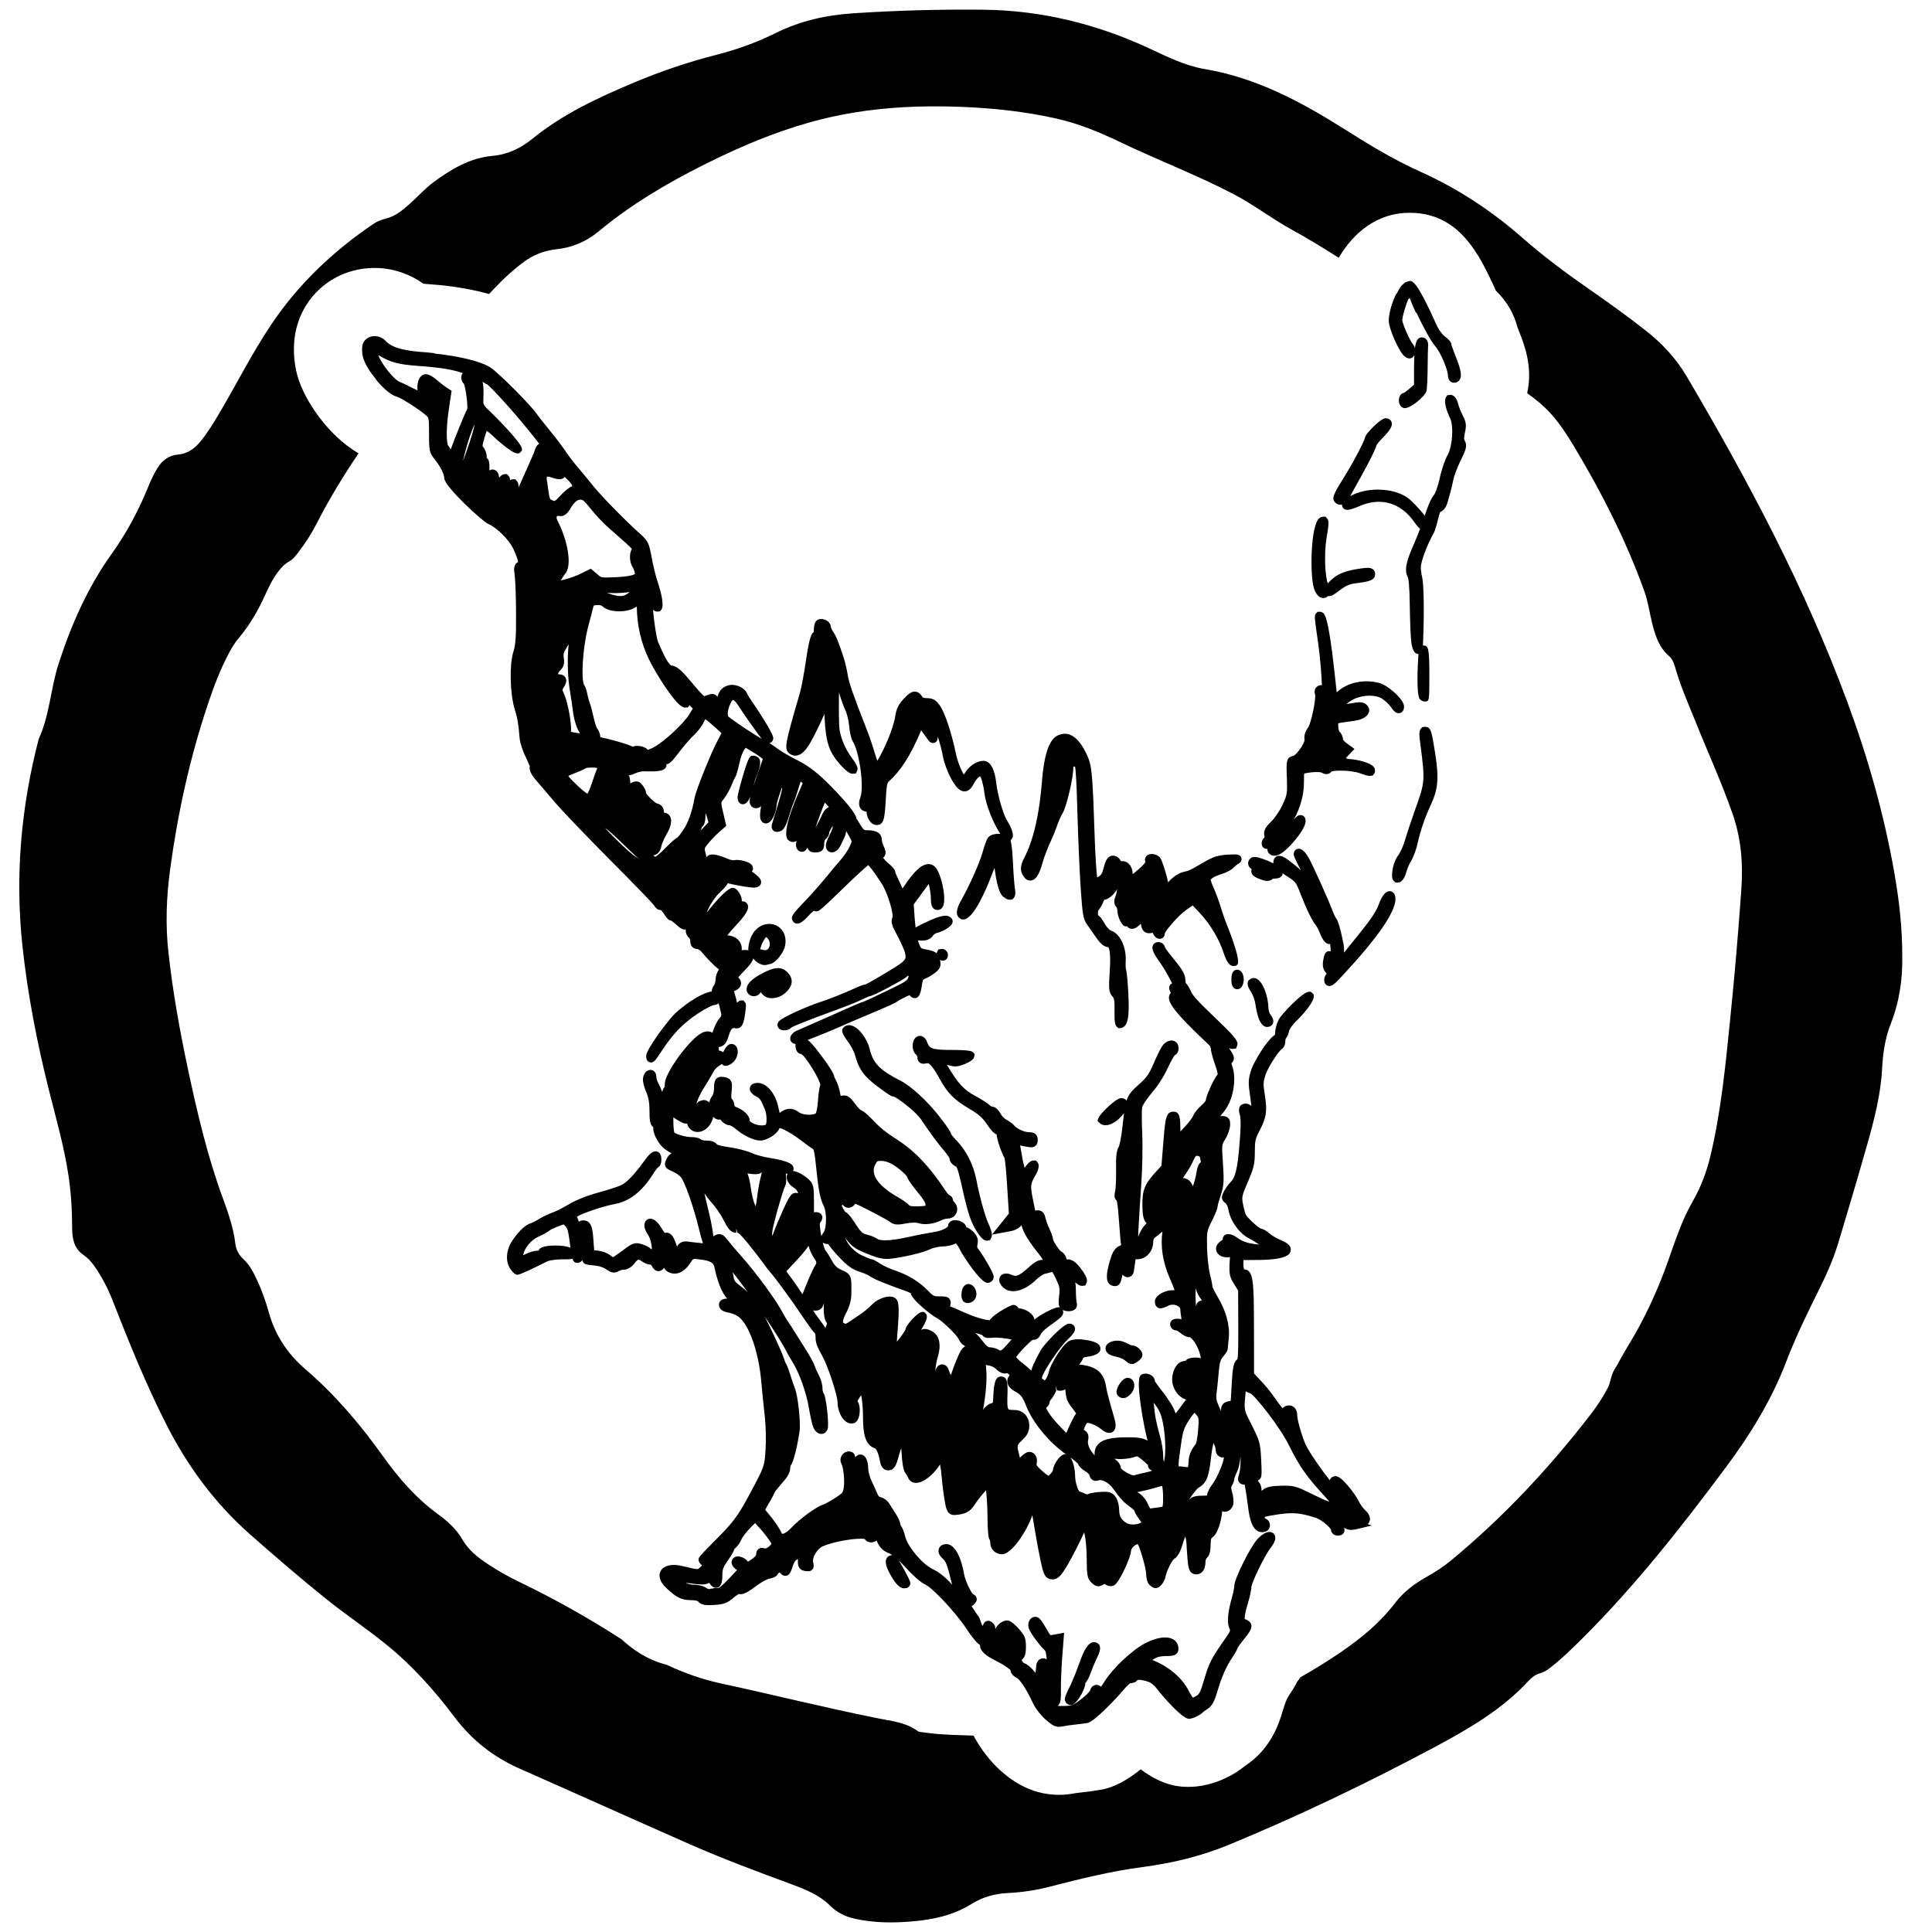 <?xml version="1.0" encoding="UTF-8" standalone="no"?>
<!-- Generator: Adobe Illustrator 16.0.0, SVG Export Plug-In . SVG Version: 6.00 Build 0)  -->

<svg
   xmlns:dc="http://purl.org/dc/elements/1.1/"
   xmlns:cc="http://creativecommons.org/ns#"
   xmlns:rdf="http://www.w3.org/1999/02/22-rdf-syntax-ns#"
   xmlns:svg="http://www.w3.org/2000/svg"
   xmlns="http://www.w3.org/2000/svg"
   xmlns:sodipodi="http://sodipodi.sourceforge.net/DTD/sodipodi-0.dtd"
   xmlns:inkscape="http://www.inkscape.org/namespaces/inkscape"
   version="1.1"
   id="Layer_1"
   x="0px"
   y="0px"
   width="56.693px"
   height="56.693px"
   viewBox="-7.087 -7.087 56.693 56.693"
   enable-background="new -7.087 -7.087 56.693 56.693"
   xml:space="preserve"
   sodipodi:docname="Carte_Creature.svg"
   inkscape:version="0.92.0 r15299"><defs
   id="defs15">
	
	
	
</defs><sodipodi:namedview
   pagecolor="#ffffff"
   bordercolor="#666666"
   borderopacity="1"
   objecttolerance="10"
   gridtolerance="10"
   guidetolerance="10"
   inkscape:pageopacity="0"
   inkscape:pageshadow="2"
   inkscape:window-width="1280"
   inkscape:window-height="961"
   id="namedview13"
   showgrid="false"
   inkscape:zoom="4.1627714"
   inkscape:cx="-3.8435933"
   inkscape:cy="28.3465"
   inkscape:window-x="1272"
   inkscape:window-y="-8"
   inkscape:window-maximized="1"
   inkscape:current-layer="Layer_1" />
<path
   d="M 28.852 0.285 C 27.583 0.271 26.318 0.307 25.053 0.389 C 24.254 0.441 23.488 0.609 22.764 0.969 C 22.2 1.25 21.602 1.461 20.99 1.617 C 20.176 1.825 19.385 2.095 18.611 2.42 C 17.555 2.863 16.521 3.342 15.623 4.072 C 15.287 4.345 14.908 4.533 14.451 4.574 C 13.799 4.632 13.249 4.958 12.732 5.338 C 12.468 5.531 12.255 5.778 12.012 5.992 C 11.809 6.171 11.599 6.347 11.33 6.412 C 11.193 6.446 11.068 6.494 10.955 6.572 C 9.765 7.378 8.74 8.351 7.941 9.551 C 7.386 10.383 6.939 11.276 6.43 12.135 C 6.26 12.423 6.086 12.708 5.871 12.967 C 5.699 13.174 5.496 13.315 5.217 13.34 C 4.956 13.364 4.764 13.506 4.627 13.725 C 4.513 13.906 4.424 14.101 4.344 14.297 C 4.061 14.993 3.712 15.645 3.27 16.262 C 2.571 17.241 2.088 18.337 1.719 19.479 C 1.485 20.204 1.458 20.985 1.135 21.688 C 0.617 23.683 0.438 25.702 0.658 27.754 C 0.812 29.187 1.086 30.594 1.436 31.99 C 1.643 32.813 1.878 33.633 2.006 34.473 C 2.085 34.992 2.116 35.508 2.117 36.031 C 2.118 36.328 2.163 36.624 2.438 36.816 C 2.57 36.906 2.674 37.019 2.766 37.148 C 2.989 37.463 3.166 37.807 3.307 38.168 C 3.782 39.384 4.272 40.592 4.861 41.76 C 5.486 43 6.29 44.1 7.338 45.025 C 8.077 45.676 8.823 46.32 9.592 46.936 C 10.155 47.387 10.755 47.788 11.316 48.242 C 12.087 48.863 12.745 49.598 13.338 50.387 C 13.844 51.06 14.478 51.56 15.25 51.9 C 16.913 52.634 18.57 53.381 20.234 54.115 C 21.224 54.551 22.239 54.927 23.254 55.303 C 23.649 55.449 24.051 55.613 24.352 55.914 C 24.566 56.128 24.808 56.243 25.09 56.305 C 25.647 56.427 26.211 56.432 26.775 56.381 C 27.387 56.33 27.979 56.202 28.514 55.867 C 28.826 55.672 29.183 55.569 29.553 55.551 C 29.972 55.53 30.385 55.472 30.789 55.367 C 31.694 55.133 32.603 54.908 33.531 54.787 C 34.414 54.671 35.271 54.462 36.092 54.121 C 38.13 53.277 40.117 52.324 42.062 51.287 C 43.072 50.747 44.066 50.178 44.854 49.324 C 44.943 49.227 45.05 49.14 45.18 49.105 C 45.291 49.074 45.384 49.02 45.473 48.951 C 45.828 48.678 46.146 48.363 46.463 48.049 C 48.004 46.509 49.345 44.801 50.643 43.059 C 51.36 42.097 51.987 41.082 52.416 39.955 C 52.686 39.25 53.016 38.571 53.352 37.896 C 53.585 37.429 53.799 36.952 53.949 36.453 C 54.237 35.499 54.519 34.545 54.791 33.586 C 54.998 32.856 55.19 32.118 55.229 31.355 C 55.252 30.905 55.317 30.465 55.48 30.049 C 55.745 29.381 55.833 28.692 55.82 28.062 C 55.822 27.189 55.725 26.404 55.59 25.625 C 55.289 23.906 54.814 22.234 54.209 20.6 C 52.974 17.26 51.31 14.128 49.506 11.064 C 49.188 10.522 48.773 10.073 48.277 9.688 C 47.75 9.274 47.206 8.883 46.654 8.5 C 45.965 8.022 45.294 7.524 44.662 6.969 C 43.766 6.181 42.774 5.532 41.682 5.039 C 40.896 4.686 40.163 4.241 39.438 3.781 C 38.17 2.982 36.861 2.281 35.354 2.027 C 34.784 1.931 34.262 1.671 33.742 1.428 C 32.192 0.707 30.571 0.303 28.852 0.285 z M 27.258 3.121 C 27.583 3.118 27.908 3.124 28.234 3.137 C 29.166 3.174 30.091 3.275 31.004 3.48 C 31.668 3.63 32.287 3.889 32.898 4.182 C 33.992 4.706 35.13 5.138 36.207 5.701 C 36.794 6.008 37.316 6.415 37.896 6.734 C 38.37 6.994 38.831 7.274 39.283 7.564 C 39.72 6.825 40.412 6.244 41.363 6.244 C 42.8 6.244 43.397 7.42 43.893 8.525 C 44.251 8.875 44.434 9.246 44.521 9.582 C 44.541 9.635 44.567 9.701 44.596 9.777 C 44.716 10.081 44.988 10.766 44.816 11.521 C 44.82 11.529 44.819 11.537 44.822 11.545 C 45.063 11.715 45.291 11.902 45.494 12.123 C 45.772 12.427 45.993 12.774 46.205 13.127 C 47.013 14.477 47.722 15.874 48.254 17.355 C 48.365 17.662 48.404 17.987 48.484 18.299 C 48.575 18.653 48.683 19.001 48.979 19.254 C 49.104 19.363 49.138 19.526 49.186 19.684 C 49.34 20.198 49.558 20.689 49.758 21.186 C 50.119 22.087 50.525 22.97 50.844 23.889 C 51.095 24.611 51.152 25.35 51.098 26.105 C 51.008 27.373 50.9 28.639 50.771 29.904 C 50.635 31.243 50.508 32.583 50.197 33.896 C 50.083 34.381 49.91 34.841 49.658 35.277 C 49.348 35.819 49.157 36.417 48.949 37.002 C 48.639 37.878 48.252 38.717 47.764 39.51 C 47.623 39.739 47.503 39.979 47.365 40.207 C 47.268 40.367 47.267 40.558 47.182 40.721 C 47.041 40.992 46.875 41.246 46.689 41.488 C 45.472 43.07 44.116 44.521 42.574 45.795 C 42.349 45.98 42.109 46.136 41.854 46.277 C 41.5 46.474 41.179 46.722 40.934 47.043 C 40.497 47.617 39.949 48.067 39.361 48.471 C 38.97 48.739 38.569 48.985 38.16 49.219 C 38.128 49.264 38.099 49.309 38.062 49.354 C 37.986 49.506 37.899 49.64 37.818 49.76 C 37.789 49.803 37.736 49.884 37.639 50.209 C 37.54 50.542 37.31 51.312 36.537 51.816 C 36.082 52.191 35.456 52.434 34.891 52.434 C 34.657 52.434 34.159 52.434 33.473 51.92 C 32.871 52.405 32.481 52.483 32.326 52.514 C 32.238 52.532 31.982 52.571 31.777 52.592 C 31.702 52.6 31.608 52.612 31.559 52.619 C 31.4 52.651 31.237 52.668 31.074 52.668 C 30.166 52.668 29.581 52.15 29.361 51.957 C 29.049 51.681 28.763 51.3 28.568 50.93 C 28.242 50.919 27.917 50.911 27.59 50.889 C 27.407 50.877 27.226 50.851 27.045 50.828 C 27.005 50.823 26.958 50.82 26.928 50.797 C 26.578 50.538 26.155 50.503 25.748 50.42 C 24.204 50.11 22.676 49.727 21.137 49.395 C 20.584 49.275 20.065 49.086 19.568 48.854 C 18.997 48.708 18.577 48.415 18.244 48.107 C 17.279 47.484 16.281 46.923 15.246 46.424 C 14.921 46.268 14.607 46.09 14.307 45.891 C 14.013 45.697 13.745 45.484 13.562 45.166 C 13.389 44.865 13.125 44.631 12.846 44.428 C 12.209 43.964 11.7 43.377 11.248 42.744 C 10.58 41.807 9.842 40.935 8.965 40.182 C 8.44 39.732 8.072 39.177 7.887 38.508 C 7.799 38.19 7.689 37.879 7.551 37.58 C 7.445 37.35 7.333 37.126 7.141 36.947 C 7.017 36.832 6.929 36.681 6.908 36.51 C 6.854 36.048 6.706 35.613 6.547 35.182 C 6.087 33.934 5.786 32.644 5.51 31.348 C 5.27 30.218 5.067 29.084 4.941 27.936 C 4.852 27.125 4.883 26.318 4.992 25.512 C 5.215 23.869 5.567 22.256 6.094 20.682 C 6.272 20.149 6.47 19.624 6.738 19.127 C 6.815 18.984 6.903 18.845 7.008 18.721 C 7.323 18.346 7.569 17.927 7.77 17.482 C 7.883 17.233 8 16.987 8.168 16.768 C 8.256 16.651 8.354 16.547 8.488 16.473 C 8.611 16.407 8.689 16.291 8.773 16.182 C 8.971 15.924 9.147 15.648 9.295 15.359 C 9.659 14.643 10.076 13.965 10.521 13.303 C 9.628 12.78 8.937 11.757 8.732 11.041 C 8.612 10.623 8.591 10.147 8.674 9.74 C 8.897 8.635 9.851 7.863 10.992 7.863 C 11.509 7.863 12.012 8.03 12.424 8.326 C 12.475 8.331 12.541 8.337 12.625 8.342 C 12.907 8.36 13.627 8.424 14.35 8.627 C 14.51 8.467 14.659 8.299 14.824 8.145 C 14.987 7.992 15.158 7.847 15.336 7.711 C 15.63 7.487 15.956 7.354 16.328 7.314 C 16.793 7.265 17.205 7.09 17.57 6.787 C 18.512 6.005 19.559 5.385 20.652 4.836 C 21.835 4.243 23.056 3.736 24.352 3.441 C 25.31 3.223 26.281 3.132 27.258 3.121 z M 41.363 8.244 C 41.346 8.244 41.33 8.255 41.312 8.26 C 41.29 8.266 41.266 8.269 41.244 8.281 C 41.244 8.281 41.242 8.281 41.242 8.281 C 41.219 8.295 41.196 8.319 41.174 8.34 C 41.16 8.352 41.144 8.362 41.131 8.377 C 41.081 8.433 41.039 8.517 40.996 8.596 C 40.977 8.631 40.953 8.655 40.936 8.693 C 40.933 8.699 40.93 8.702 40.928 8.707 C 40.928 8.707 40.93 8.709 40.93 8.709 C 40.822 8.951 40.752 9.231 40.752 9.414 C 40.751 9.639 41.05 10.316 41.209 10.449 C 41.25 10.484 41.296 10.518 41.357 10.518 C 41.439 10.518 41.482 10.459 41.504 10.416 C 41.498 10.531 41.494 10.668 41.494 10.832 L 41.494 11.287 L 41.361 11.404 C 41.283 11.472 41.219 11.516 41.195 11.529 C 41.108 11.544 41.049 11.634 41.049 11.752 C 41.049 11.88 41.125 11.977 41.227 11.977 C 41.392 11.977 41.817 11.637 41.859 11.471 C 41.88 11.378 41.892 11.008 41.893 10.783 C 41.895 10.466 41.902 10.194 41.906 10.156 C 41.921 10.044 41.868 9.939 41.781 9.908 L 41.727 9.9 C 41.613 9.9 41.551 9.979 41.52 10.215 C 41.507 10.17 41.484 10.125 41.453 10.09 C 41.361 9.983 41.152 9.487 41.148 9.396 C 41.149 9.3 41.257 8.915 41.33 8.779 C 41.345 8.753 41.361 8.75 41.379 8.768 C 41.409 8.866 41.47 9.008 41.543 9.164 C 41.552 9.171 41.561 9.179 41.57 9.186 C 41.751 9.572 41.99 10.019 42.117 10.16 C 42.266 10.327 42.49 10.849 42.49 11.033 C 42.49 11.144 42.569 11.232 42.668 11.232 C 42.736 11.232 42.794 11.202 42.83 11.148 C 42.902 11.042 42.875 10.864 42.736 10.514 C 42.645 10.282 42.595 10.133 42.592 10.123 C 42.592 10.094 42.591 10.016 42.387 9.865 C 42.324 9.818 42.212 9.669 42.146 9.52 C 42.005 9.201 41.888 8.961 41.795 8.781 C 41.61 8.425 41.509 8.305 41.443 8.266 C 41.443 8.266 41.441 8.264 41.441 8.264 C 41.409 8.244 41.384 8.244 41.363 8.244 z M 10.992 9.863 C 10.902 9.863 10.82 9.892 10.758 9.939 C 10.695 9.987 10.651 10.054 10.635 10.135 C 10.615 10.231 10.623 10.384 10.654 10.492 C 10.682 10.589 10.738 10.704 10.811 10.824 C 10.811 10.824 10.811 10.826 10.811 10.826 C 10.863 10.913 10.933 11 11 11.086 C 11.025 11.118 11.046 11.154 11.072 11.186 C 11.169 11.299 11.273 11.404 11.373 11.484 C 11.373 11.484 11.373 11.486 11.373 11.486 C 11.473 11.567 11.57 11.623 11.652 11.643 C 11.749 11.665 12.31 12.012 12.52 12.205 C 12.579 12.259 12.59 12.271 12.59 12.723 C 12.59 13.228 12.595 13.281 12.773 13.502 C 12.945 13.716 13.037 13.934 13.037 14.031 C 13.037 14.271 14.158 15.306 14.336 15.379 C 14.578 15.481 14.945 15.847 15.064 16.107 C 15.179 16.357 15.201 16.455 15.203 16.492 C 15.057 16.565 15.082 16.733 15.104 16.883 C 15.12 16.992 15.141 17.464 15.143 17.996 C 15.146 18.708 15.13 18.921 15.064 19.129 C 14.944 19.507 14.964 20.359 15.105 20.818 C 15.19 21.097 15.208 21.207 15.248 21.662 C 15.26 21.8 15.342 22.05 15.432 22.227 C 15.507 22.373 15.542 22.486 15.549 22.486 C 15.504 22.606 15.64 22.792 15.73 22.895 C 15.829 23.011 16.084 23.307 16.293 23.553 C 16.503 23.8 17.233 24.562 17.92 25.252 C 18.61 25.944 19.142 26.499 19.184 26.555 C 19.224 26.628 19.304 26.715 19.385 26.701 C 19.399 26.708 19.443 26.749 19.479 26.809 C 19.591 26.993 19.655 27.012 19.695 27.014 C 19.718 27.029 19.766 27.064 19.828 27.119 C 19.933 27.215 20.023 27.292 20.123 27.275 C 20.119 27.349 20.133 27.447 20.223 27.521 C 20.235 27.532 20.256 27.576 20.256 27.607 C 20.256 27.825 20.41 27.85 20.473 27.85 L 20.475 27.85 C 20.494 27.854 20.551 27.888 20.594 27.941 C 20.703 28.073 20.936 28.329 21.098 28.447 C 21.041 28.526 20.999 28.646 20.998 28.746 C 20.997 28.807 20.971 28.886 20.953 28.91 C 20.911 28.965 20.887 29.032 20.883 29.094 C 20.633 29.127 20.189 29.39 19.816 29.734 C 19.624 29.912 18.961 30.787 18.961 30.988 C 18.961 31.155 19.06 31.176 19.102 31.176 C 19.195 31.176 19.235 31.113 19.414 30.844 C 19.686 30.432 19.908 30.178 20.207 29.939 C 20.521 29.687 20.88 29.499 20.953 29.492 C 21.003 29.492 21.051 29.472 21.086 29.441 C 21.098 29.474 21.107 29.515 21.119 29.561 C 21.18 29.806 21.181 29.806 21.113 29.881 C 21.042 29.956 20.959 30.135 20.906 30.305 C 20.892 30.298 20.877 30.29 20.859 30.283 C 20.684 30.222 20.501 30.315 20.18 30.676 C 19.857 31.042 19.508 31.578 19.508 31.807 C 19.508 31.856 19.501 31.901 19.51 31.885 C 19.468 31.927 19.441 31.995 19.432 32.043 C 19.395 31.942 19.35 31.842 19.318 31.785 C 19.282 31.722 19.26 31.636 19.26 31.607 C 19.26 31.459 19.17 31.395 19.086 31.395 C 18.98 31.395 18.89 31.493 18.869 31.635 C 18.854 31.737 18.91 31.925 18.967 32.057 C 19.032 32.208 19.059 32.371 19.059 32.6 C 19.059 32.839 19.067 33.006 19.172 33.078 C 19.147 33.255 19.315 33.544 19.455 33.674 C 19.511 33.727 19.612 33.791 19.709 33.842 C 19.632 33.876 19.589 33.954 19.572 33.984 C 19.532 34.06 19.494 34.132 19.523 34.213 C 19.554 34.298 19.634 34.332 19.744 34.379 C 19.817 34.41 19.927 34.483 19.977 34.539 C 20.078 34.648 20.341 35.359 20.514 36.076 C 20.56 36.267 20.597 36.396 20.629 36.482 C 20.616 36.481 20.604 36.481 20.59 36.48 C 20.442 36.466 20.262 36.445 20.188 36.434 C 20.059 36.411 19.957 36.454 19.893 36.537 C 19.882 36.551 19.873 36.565 19.865 36.582 C 19.851 36.531 19.834 36.481 19.816 36.436 C 19.776 36.337 19.711 36.172 19.555 36.172 C 19.535 36.172 19.515 36.176 19.518 36.184 C 19.513 36.181 19.484 36.16 19.416 36.043 C 19.354 35.939 19.228 35.762 19.082 35.762 C 18.995 35.762 18.908 35.825 18.908 35.967 C 18.908 36.061 18.982 36.188 19.025 36.25 C 19.06 36.299 19.108 36.444 19.121 36.561 C 19.124 36.585 19.129 36.624 19.131 36.656 C 19.12 36.655 19.109 36.652 19.102 36.65 C 19.042 36.583 18.909 36.534 18.85 36.514 C 18.792 36.496 18.739 36.48 18.682 36.48 C 18.557 36.48 18.458 36.554 18.26 36.703 C 18.135 36.796 18.038 36.862 17.988 36.893 C 17.967 36.88 17.94 36.861 17.91 36.838 C 17.825 36.769 17.659 36.709 17.525 36.697 L 17.436 36.691 L 17.416 36.424 C 17.392 36.082 17.373 35.811 17.111 35.811 C 17.053 35.811 17.013 35.831 16.988 35.852 C 16.972 35.808 16.958 35.768 16.943 35.738 C 16.937 35.727 16.933 35.717 16.93 35.713 C 16.936 35.708 16.946 35.7 16.961 35.688 C 17.04 35.623 17.69 35.394 18.029 35.334 C 18.468 35.257 18.84 34.966 19.166 34.447 C 19.228 34.349 19.28 34.282 19.303 34.258 C 19.351 34.236 19.408 34.177 19.408 34.018 C 19.408 33.804 19.278 33.785 19.238 33.785 C 19.142 33.785 19.053 33.861 18.898 34.076 C 18.536 34.578 18.327 34.73 18.234 34.775 C 18.155 34.814 17.865 34.911 17.559 34.994 C 17.226 35.084 16.895 35.217 16.695 35.338 C 16.531 35.436 16.315 35.546 16.221 35.578 C 16.107 35.618 15.936 35.698 15.836 35.76 C 15.737 35.821 15.627 35.876 15.588 35.889 C 15.42 35.946 15.267 36.081 15.064 36.359 C 14.85 36.653 14.816 37.008 14.98 37.242 C 15.094 37.405 15.164 37.406 15.191 37.406 C 15.262 37.406 15.704 37.192 16.062 37.012 C 16.105 36.989 16.291 36.956 16.48 36.955 C 16.637 36.954 16.735 36.956 16.797 36.936 C 16.827 37.026 16.87 37.059 16.947 37.059 C 17.011 37.059 17.053 37.017 17.068 37.002 C 17.074 36.996 17.082 36.988 17.088 36.979 C 17.104 37.034 17.115 37.047 17.127 37.059 C 17.152 37.084 17.184 37.116 17.461 37.137 C 17.57 37.145 17.708 37.19 17.777 37.24 C 17.868 37.305 17.937 37.342 18.016 37.342 C 18.08 37.342 18.129 37.316 18.162 37.295 C 18.192 37.276 18.262 37.258 18.303 37.258 C 18.415 37.258 18.538 37.182 18.631 37.057 C 18.675 36.997 18.713 36.965 18.74 36.965 C 18.752 36.965 18.781 36.971 18.832 37.01 C 18.894 37.057 19 37.107 19.082 37.107 L 19.084 37.107 C 19.093 37.11 19.114 37.124 19.123 37.141 C 19.149 37.189 19.208 37.301 19.322 37.301 C 19.397 37.301 19.45 37.252 19.488 37.203 C 19.516 37.265 19.567 37.314 19.662 37.35 C 19.706 37.366 19.753 37.373 19.799 37.373 C 19.921 37.373 20.103 37.312 20.281 37.025 C 20.302 36.99 20.327 36.951 20.365 36.941 C 20.41 36.941 20.473 36.95 20.562 36.961 C 20.902 37.001 20.945 37.087 20.967 37.195 C 21.039 37.554 21.171 37.935 21.34 38.105 C 21.119 38.111 21.098 38.231 21.098 38.289 C 21.098 38.472 21.326 38.51 21.402 38.523 C 21.489 38.538 21.625 38.598 21.688 38.65 C 21.997 38.909 22.265 39.691 22.34 40.549 C 22.366 40.85 22.412 41.31 22.443 41.572 C 22.472 41.831 22.483 42.254 22.465 42.533 L 22.461 42.574 C 22.432 43.035 22.433 43.035 21.975 43.887 L 21.934 43.961 C 21.646 44.495 21.488 44.699 20.998 45.189 C 20.498 45.689 20.498 45.711 20.498 45.77 C 20.498 45.791 20.5 45.845 20.602 45.934 C 20.586 45.95 20.57 45.966 20.559 45.977 C 20.492 46.043 20.489 46.043 20.459 46.043 C 20.394 46.043 20.263 46.011 20.021 45.953 C 19.697 45.875 19.445 45.946 19.373 46.129 C 19.34 46.212 19.321 46.384 19.557 46.605 C 19.85 46.881 20.005 46.955 20.281 46.955 C 20.442 46.955 20.482 46.99 20.482 46.99 C 20.558 47.081 20.667 47.102 20.805 47.102 C 20.849 47.102 20.9 47.1 20.961 47.096 C 21.248 47.077 21.347 47.039 21.525 46.883 C 21.62 46.801 21.678 46.778 21.678 46.775 L 21.73 46.781 C 21.766 46.781 21.873 46.783 22.162 46.559 C 22.324 46.433 22.507 46.339 22.566 46.328 C 22.719 46.299 22.808 46.248 22.832 46.174 C 22.841 46.166 22.857 46.154 22.877 46.143 C 22.88 46.141 22.881 46.14 22.883 46.139 C 22.91 46.176 22.96 46.242 23.043 46.242 C 23.171 46.242 23.213 46.114 23.275 45.92 C 23.302 45.837 23.354 45.777 23.391 45.76 C 23.4 45.755 23.407 45.75 23.414 45.746 L 23.414 45.77 C 23.409 45.933 23.424 46.071 23.635 46.102 C 23.783 46.121 23.817 46.081 23.844 46.047 C 23.896 45.981 23.874 45.898 23.859 45.838 C 23.828 45.714 23.976 45.446 24.148 45.373 C 24.454 45.243 24.979 45.152 25.258 45.152 C 25.321 45.152 25.355 45.156 25.373 45.16 C 25.441 45.269 25.6 45.295 25.725 45.207 C 25.729 45.215 25.731 45.225 25.736 45.236 C 25.817 45.419 25.911 45.509 26.094 45.582 C 26.112 45.589 26.143 45.606 26.186 45.635 C 26.15 45.637 26.101 45.636 26.047 45.688 C 25.939 45.795 25.988 45.995 26.213 46.35 C 26.263 46.428 26.392 46.607 26.52 46.607 L 26.521 46.607 C 26.567 46.607 26.646 46.608 26.689 46.535 C 26.74 46.449 26.711 46.397 26.547 46.092 C 26.477 45.962 26.423 45.864 26.377 45.793 C 26.437 45.849 26.505 45.918 26.584 46.006 C 26.755 46.197 27.006 46.432 27.154 46.498 C 27.35 46.585 28.028 47.293 28.354 47.787 C 28.441 47.921 28.632 48.188 28.725 48.248 C 28.742 48.258 28.756 48.277 28.758 48.277 C 28.758 48.462 28.945 48.594 29.223 48.734 C 29.538 48.892 29.643 49.003 29.652 49.006 C 29.652 49.107 29.747 49.195 29.842 49.238 C 29.9 49.264 30.096 49.508 30.312 49.98 C 30.381 50.126 30.544 50.338 30.684 50.461 C 30.85 50.608 30.945 50.672 31.074 50.672 C 31.105 50.672 31.136 50.668 31.17 50.66 C 31.25 50.644 31.426 50.62 31.559 50.605 C 31.699 50.59 31.863 50.569 31.92 50.557 C 32.108 50.52 32.758 49.845 32.984 49.57 C 33.073 49.462 33.16 49.399 33.164 49.393 C 33.244 49.393 33.346 49.359 33.375 49.301 C 33.375 49.298 33.437 49.272 33.674 49.342 C 33.779 49.375 33.871 49.45 33.988 49.605 C 34.117 49.774 34.692 50.438 34.889 50.438 C 34.997 50.438 35.23 50.326 35.293 50.248 C 35.313 50.229 35.37 50.19 35.426 50.154 C 35.573 50.062 35.642 49.904 35.721 49.639 C 35.851 49.202 35.976 48.914 36.154 48.648 C 36.274 48.47 36.307 48.393 36.316 48.354 C 36.334 48.321 36.405 48.221 36.514 48.088 C 36.65 47.919 36.806 47.729 36.67 47.592 C 36.631 47.554 36.576 47.525 36.523 47.51 C 36.522 47.459 36.532 47.332 36.613 47.064 C 36.664 46.898 36.719 46.67 36.719 46.574 C 36.726 46.452 37.092 45.667 37.295 45.408 C 37.414 45.256 37.449 45.138 37.404 45.047 C 37.377 44.988 37.32 44.953 37.252 44.953 C 37.127 44.953 36.991 45.066 36.9 45.162 C 36.707 45.365 36.219 46.321 36.219 46.541 C 36.219 46.586 36.193 46.731 36.152 46.871 C 36.021 47.329 35.998 47.647 36.086 47.809 C 36.106 47.848 36.112 47.858 35.918 48.135 C 35.548 48.663 35.476 48.805 35.33 49.303 C 35.222 49.669 35.188 49.715 35.109 49.762 C 35.068 49.787 35.028 49.805 35.002 49.818 C 34.975 49.78 34.934 49.717 34.891 49.631 C 34.692 49.236 34.3 48.901 33.814 48.711 C 33.825 48.705 33.838 48.697 33.852 48.688 C 33.95 48.623 34.056 48.596 34.205 48.596 C 34.372 48.596 34.58 48.596 34.58 48.381 C 34.58 48.179 34.427 48.049 34.191 48.049 C 34.025 48.049 33.822 48.108 33.605 48.219 C 33.229 48.413 32.661 48.946 32.414 49.336 C 32.364 49.417 32.33 49.465 32.307 49.496 C 32.259 49.449 32.208 49.441 32.178 49.441 C 32.144 49.441 32.027 49.454 31.986 49.613 C 31.97 49.643 31.868 49.755 31.719 49.867 C 31.47 50.054 31.459 50.059 31.152 50.061 C 31.106 50.061 31.067 50.06 31.035 50.059 C 31.136 49.982 31.135 49.828 31.131 49.572 C 31.129 49.357 31.147 48.929 31.17 48.637 L 31.225 47.912 L 30.898 47.973 C 30.869 47.978 30.847 47.981 30.828 47.982 C 30.803 47.966 30.739 47.855 30.688 47.764 C 30.562 47.547 30.491 47.443 30.375 47.443 C 30.348 47.443 30.307 47.45 30.262 47.486 C 30.184 47.553 30.155 47.67 30.189 47.781 C 30.233 47.921 30.549 48.339 30.668 48.436 C 30.691 48.473 30.708 48.595 30.715 48.693 C 30.676 48.67 30.638 48.662 30.609 48.662 C 30.506 48.662 30.402 48.749 30.402 48.941 C 30.402 48.988 30.394 49.042 30.381 49.088 C 30.292 48.961 30.141 48.826 30.039 48.799 C 30.027 48.789 30.006 48.762 29.988 48.73 C 29.983 48.722 29.981 48.717 29.977 48.711 C 30.095 48.628 30.105 48.472 30.105 48.32 C 30.105 48.075 30.07 47.987 29.893 47.793 C 29.795 47.683 29.657 47.551 29.557 47.551 C 29.459 47.551 29.353 47.607 29.27 47.703 C 29.244 47.735 29.222 47.769 29.205 47.801 C 29.205 47.797 29.205 47.792 29.205 47.789 C 29.212 47.708 29.158 47.65 29.137 47.629 C 29.114 47.607 29.066 47.561 28.998 47.561 C 28.889 47.561 28.853 47.66 28.838 47.715 C 28.821 47.69 28.799 47.65 28.781 47.59 C 28.766 47.542 28.727 47.426 28.682 47.391 C 28.666 47.372 28.597 47.27 28.512 47.131 C 28.545 47.115 28.571 47.089 28.592 47.068 C 28.62 47.038 28.678 46.976 28.658 46.893 C 28.646 46.84 28.607 46.8 28.557 46.783 C 28.499 46.737 28.326 46.403 28.289 46.184 C 28.222 45.782 28.047 45.311 27.77 45.311 C 27.663 45.311 27.581 45.361 27.551 45.443 C 27.516 45.541 27.562 45.654 27.676 45.748 C 27.746 45.808 27.798 45.935 27.867 46.213 C 27.892 46.312 27.916 46.413 27.938 46.5 C 27.93 46.493 27.922 46.484 27.914 46.475 C 27.751 46.288 27.553 46.131 27.369 46.043 C 27.069 45.902 26.64 45.394 26.562 45.088 C 26.494 44.809 26.426 44.767 26.422 44.746 C 26.42 44.65 26.337 44.501 26.289 44.428 C 26.228 44.334 26.145 44.201 26.102 44.131 C 26.049 44.043 25.934 43.947 25.824 43.93 C 25.811 43.928 25.774 43.9 25.756 43.857 C 25.726 43.782 25.647 43.608 25.582 43.471 C 25.52 43.341 25.477 43.172 25.477 43.102 C 25.476 42.843 25.388 42.682 25.248 42.682 C 25.215 42.682 25.166 42.69 25.121 42.738 C 25.113 42.745 25.108 42.756 25.102 42.766 C 25.08 42.68 25.06 42.658 25.049 42.646 C 24.952 42.549 24.777 42.583 24.701 42.711 C 24.655 42.787 24.651 42.876 24.691 42.951 C 24.746 43.054 24.792 43.432 24.76 43.646 C 24.738 43.796 24.736 43.809 24.51 43.955 C 24.354 44.056 24.196 44.139 24.156 44.152 C 23.934 44.221 23.454 44.585 23.23 44.822 C 23.087 44.974 22.989 45.016 22.945 45.006 C 22.89 44.864 22.677 44.561 22.531 44.396 C 22.498 44.359 22.472 44.326 22.455 44.303 C 22.484 44.247 22.542 44.142 22.619 44.012 C 22.663 43.939 22.711 43.847 22.752 43.756 L 23.062 43.385 C 23.125 43.31 23.189 43.178 23.189 43.072 C 23.189 43.041 23.196 43.018 23.199 43.01 C 23.338 42.834 23.462 42.011 23.463 42.002 C 23.499 41.731 23.411 40.936 23.324 40.734 C 23.305 40.69 23.251 40.538 23.201 40.377 C 23.191 40.347 23.111 40.081 23.064 40.018 C 23.055 40.004 23.028 39.943 23.01 39.881 C 22.963 39.721 22.673 39.091 22.492 38.738 C 22.471 38.698 22.452 38.66 22.432 38.623 C 22.725 39.056 22.983 39.464 23.082 39.666 C 23.101 39.705 23.19 39.86 23.279 40.008 C 23.467 40.322 23.659 40.865 23.734 41.303 C 23.766 41.497 23.817 41.733 23.846 41.83 C 23.894 41.983 23.993 42.078 24.102 42.078 C 24.185 42.078 24.254 42.025 24.287 41.934 C 24.329 41.818 24.253 40.958 24.154 40.861 C 24.147 40.847 24.135 40.793 24.135 40.736 C 24.135 40.63 24.088 40.466 24.027 40.352 C 23.979 40.264 23.923 40.137 23.904 40.076 C 23.876 39.985 23.737 39.743 23.621 39.562 C 23.496 39.367 23.35 39.135 23.295 39.045 C 23.239 38.954 23.153 38.822 23.105 38.752 C 23.06 38.686 23.003 38.59 22.977 38.537 C 22.794 38.177 22.201 37.365 21.758 36.867 C 21.615 36.707 21.435 36.495 21.363 36.402 C 21.28 36.296 21.209 36.215 21.102 36.215 C 21.048 36.215 21.005 36.236 20.977 36.252 C 20.963 36.261 20.947 36.27 20.932 36.283 C 20.906 36.001 20.816 35.63 20.791 35.529 C 20.749 35.362 20.702 35.161 20.672 35.02 C 20.765 35.15 20.847 35.256 20.889 35.299 C 20.986 35.399 21.142 35.623 21.227 35.789 C 21.352 36.034 21.43 36.174 21.605 36.174 L 21.605 36.049 L 21.637 36.172 C 21.693 36.172 21.895 36.422 21.971 36.516 C 22.159 36.748 22.342 36.987 22.396 37.064 C 22.458 37.156 22.548 37.271 22.598 37.328 C 22.749 37.495 23.244 38.173 23.545 38.623 C 23.732 38.901 23.858 39.073 23.918 39.131 C 23.924 39.148 23.932 39.185 23.932 39.232 C 23.932 39.41 23.974 39.509 24.135 39.801 C 24.309 40.117 24.578 40.964 24.578 41.145 C 24.579 41.442 24.752 41.771 24.982 41.771 C 25.01 41.771 25.038 41.768 25.064 41.758 C 25.138 41.729 25.189 41.654 25.213 41.537 C 25.238 41.423 25.241 41.225 25.162 41.115 C 25.17 41.095 25.19 41.056 25.238 40.988 C 25.249 40.971 25.26 40.956 25.271 40.941 C 25.299 41.08 25.324 41.307 25.324 41.578 C 25.324 42.064 25.385 42.408 25.676 42.5 C 25.676 42.5 25.761 42.542 25.82 42.869 C 25.832 42.938 25.869 43.146 26.068 43.146 C 26.256 43.146 26.314 42.941 26.365 42.758 C 26.396 42.644 26.423 42.56 26.445 42.498 C 26.451 42.547 26.457 42.612 26.461 42.693 C 26.465 42.764 26.486 43.126 26.57 43.227 C 26.594 43.256 26.63 43.315 26.643 43.35 C 26.679 43.452 26.767 43.515 26.879 43.514 C 27.086 43.514 27.371 43.299 27.572 42.992 C 27.577 42.986 27.581 42.98 27.584 42.975 C 27.599 43.044 27.618 43.165 27.637 43.379 C 27.653 43.571 27.692 43.871 27.723 44.049 C 27.762 44.276 27.794 44.457 28.012 44.457 C 28.32 44.439 28.475 44.359 28.604 44.148 C 28.669 44.042 28.821 43.856 28.934 43.729 C 28.954 43.896 28.973 44.166 28.977 44.498 C 28.984 45.13 29.026 45.172 29.045 45.188 C 29.049 45.194 29.057 45.227 29.057 45.256 C 29.057 45.46 29.204 45.607 29.406 45.607 C 29.686 45.607 30.129 44.936 30.293 44.465 C 30.318 44.607 30.348 44.782 30.377 44.955 C 30.415 45.187 30.486 45.569 30.537 45.807 C 30.607 46.134 30.648 46.314 30.836 46.342 L 30.885 46.346 C 31.06 46.346 31.162 46.202 31.34 45.898 C 31.465 45.686 31.708 45.209 31.814 44.967 C 31.848 45.1 31.886 45.348 31.889 45.736 C 31.892 46.198 31.898 46.323 32.035 46.447 C 32.089 46.497 32.149 46.547 32.232 46.547 C 32.292 46.547 32.343 46.519 32.387 46.492 C 32.399 46.484 32.407 46.479 32.412 46.477 C 32.482 46.535 32.588 46.563 32.676 46.529 C 32.845 46.465 33.186 45.675 33.186 45.529 C 33.186 45.428 33.317 45.315 33.387 45.312 C 33.459 45.425 33.632 46.036 33.633 46.182 C 33.633 46.267 33.653 46.429 33.73 46.506 C 33.759 46.535 33.833 46.602 33.91 46.602 C 34.061 46.602 34.18 46.382 34.203 46.26 C 34.239 46.071 34.399 45.785 34.449 45.748 C 34.561 45.689 34.644 45.501 34.672 45.408 C 34.711 45.277 34.749 45.165 34.783 45.08 C 34.801 45.157 34.815 45.238 34.816 45.285 C 34.817 45.327 34.829 45.521 34.844 45.715 C 34.863 45.952 34.877 46.156 35.055 46.193 L 35.107 46.199 C 35.235 46.199 35.373 46.099 35.375 45.822 C 35.375 45.782 35.395 45.737 35.404 45.727 C 35.484 45.662 35.525 45.527 35.525 45.328 C 35.525 45.153 35.545 45.138 35.576 45.117 C 35.726 45.013 35.838 44.655 35.865 44.342 C 35.979 44.407 36.147 44.309 36.186 44.156 C 36.211 44.061 36.189 43.899 36.156 43.787 C 36.114 43.65 36.129 43.628 36.145 43.604 C 36.173 43.557 36.221 43.457 36.221 43.385 C 36.223 43.368 36.244 43.303 36.277 43.238 C 36.346 43.106 36.388 42.933 36.4 42.732 C 36.412 42.942 36.397 43.15 36.35 43.293 C 36.336 43.339 36.308 43.424 36.361 43.496 C 36.409 43.562 36.488 43.566 36.527 43.566 C 36.528 43.596 36.533 43.625 36.539 43.654 C 36.555 43.723 36.592 43.97 36.621 44.201 C 36.669 44.595 36.753 44.961 37.043 44.961 C 37.156 44.961 37.243 44.894 37.262 44.793 C 37.28 44.692 37.219 44.59 37.131 44.562 C 37.127 44.557 37.119 44.539 37.104 44.518 C 37.131 44.5 37.277 44.477 37.354 44.463 C 37.904 44.369 38.119 44.382 38.605 44.537 C 38.669 44.557 38.749 44.602 38.83 44.662 L 38.848 44.676 C 38.848 44.676 38.85 44.676 38.85 44.676 L 38.863 44.688 C 38.986 44.783 39.051 44.868 39.057 44.887 C 39.057 44.984 39.146 45.061 39.258 45.061 C 39.292 45.061 39.385 45.059 39.432 44.98 C 39.461 44.935 39.457 44.886 39.441 44.834 C 39.455 44.839 39.467 44.844 39.479 44.85 C 39.563 44.897 39.653 44.905 39.785 44.877 L 39.787 44.877 C 39.796 44.875 39.807 44.871 39.818 44.869 C 39.826 44.867 39.836 44.865 39.846 44.863 L 40.258 44.764 L 40.135 44.725 C 40.162 44.697 40.183 44.662 40.195 44.621 C 40.228 44.489 40.126 44.375 40.045 44.299 C 39.99 44.248 39.905 44.127 39.865 44.041 C 39.784 43.872 39.384 43.318 39.197 43.316 C 39.118 43.316 39.054 43.356 39.025 43.42 C 39.023 43.426 39.022 43.432 39.02 43.438 C 38.737 43.072 38.494 42.722 38.355 42.475 C 38.235 42.262 38.066 41.682 38.066 41.533 C 38.067 41.227 37.78 41.17 37.637 41.322 C 37.629 41.313 37.62 41.305 37.613 41.297 C 37.551 41.222 37.44 41.071 37.365 40.961 C 37.287 40.846 37.118 40.642 36.99 40.508 L 36.799 40.305 L 36.797 38.977 C 36.794 37.579 36.784 37.269 36.508 37.248 C 36.496 37.217 36.479 37.143 36.488 37.008 L 36.49 36.975 L 36.922 36.973 C 37.824 36.965 37.857 36.78 37.873 36.701 C 37.907 36.52 37.669 36.425 37.58 36.389 C 37.478 36.348 37.333 36.263 37.264 36.205 C 37.199 36.15 37.076 36.057 37.01 36.057 L 37.008 36.057 C 36.919 36.028 36.589 35.723 36.555 35.639 C 36.532 35.584 36.492 35.435 36.469 35.301 C 36.438 35.126 36.444 35.082 36.615 34.686 C 36.794 34.273 36.822 34.157 36.822 33.797 C 36.822 33.485 36.839 33.405 36.951 33.197 C 37.162 32.801 37.192 32.602 37.115 32.131 C 37.062 31.797 37.069 31.747 37.135 31.543 C 37.212 31.308 37.523 30.842 37.607 30.789 C 37.689 30.738 37.719 30.62 37.719 30.533 C 37.719 30.508 37.723 30.488 37.727 30.477 C 37.791 30.417 37.82 30.295 37.83 30.242 C 37.838 30.205 37.92 30.072 38.055 29.945 C 38.221 29.789 38.549 29.411 38.551 29.248 L 38.547 29.18 L 38.465 29.102 L 38.412 29.102 C 38.225 29.102 37.601 29.766 37.525 29.914 C 37.464 30.036 37.418 30.204 37.418 30.307 C 37.418 30.331 37.416 30.351 37.414 30.365 C 37.168 30.519 36.78 31.189 36.719 31.385 C 36.626 31.681 36.623 31.756 36.688 32.199 C 36.703 32.308 36.715 32.391 36.721 32.455 C 36.64 32.379 36.526 32.36 36.432 32.418 C 36.318 32.49 36.363 32.662 36.387 32.732 C 36.397 32.76 36.425 32.899 36.381 33.467 C 36.313 34.352 36.248 34.556 36.084 34.719 C 36.026 34.777 35.954 34.887 35.914 34.961 C 35.847 35.092 35.808 35.202 35.973 35.316 C 35.989 35.332 36.031 35.406 36.045 35.488 C 36.098 35.815 36.359 36.188 36.641 36.334 C 36.757 36.394 36.865 36.462 36.951 36.523 C 36.838 36.512 36.709 36.493 36.6 36.463 C 36.496 36.435 36.366 36.369 36.314 36.328 C 36.055 36.127 35.875 36.225 35.881 36.367 C 35.878 36.375 35.86 36.395 35.836 36.41 C 35.715 36.485 35.661 36.595 35.691 36.703 C 35.725 36.82 35.852 36.896 36.012 36.896 C 36.036 36.896 36.062 36.894 36.092 36.889 C 36.09 36.94 36.086 37.005 36.082 37.062 C 36.064 37.386 36.084 37.474 36.219 37.688 L 36.332 37.871 L 36.336 38.881 C 36.337 39.347 36.337 39.829 36.309 39.885 C 36.197 39.966 36.17 40.13 36.143 40.619 L 36.115 41.105 L 36.068 41.115 C 35.881 41.153 35.834 41.233 35.826 41.402 C 35.811 41.366 35.798 41.334 35.783 41.303 C 35.689 41.099 35.68 41.013 35.697 40.9 C 35.713 40.789 35.741 40.517 35.76 40.295 C 35.784 39.991 35.813 39.906 35.881 39.824 C 36.025 39.651 36.026 39.602 36.027 39.578 C 36.028 39.557 36.042 39.419 36.057 39.268 C 36.095 38.898 35.981 38.475 35.727 38.049 C 35.635 37.893 35.583 37.775 35.578 37.762 C 35.578 37.693 35.529 37.48 35.502 37.377 C 35.464 37.228 35.426 36.878 35.42 36.611 C 35.409 36.133 35.418 36.116 35.555 35.84 C 35.608 35.737 35.729 35.485 35.729 35.402 C 35.731 35.376 35.764 35.246 35.82 35.078 C 35.913 34.8 35.922 34.686 35.887 34.146 C 35.849 33.596 35.85 33.594 35.949 33.438 C 36.028 33.312 36.091 33.135 36.096 33.027 C 36.099 32.954 36.102 32.871 36.043 32.809 C 35.986 32.75 35.907 32.75 35.869 32.75 L 35.811 32.752 C 35.828 32.728 35.853 32.694 35.893 32.648 C 36.18 32.322 36.302 31.678 36.156 31.273 C 36.144 31.236 36.138 31.214 36.135 31.199 C 36.172 31.17 36.193 31.135 36.203 31.092 C 36.223 31.002 36.171 30.915 36.09 30.793 C 36.082 30.779 36.074 30.766 36.066 30.754 C 36.096 30.77 36.126 30.781 36.156 30.781 L 36.27 30.768 L 36.301 30.689 C 36.342 30.586 36.305 30.485 35.797 30.002 C 35.139 29.371 35.003 29.225 34.941 29.08 C 34.917 29.027 34.861 28.904 34.797 28.85 C 34.792 28.832 34.783 28.796 34.783 28.754 C 34.783 28.603 34.703 28.458 34.455 28.158 C 34.297 27.968 34.206 27.838 34.184 27.797 C 34.169 27.711 34.089 27.646 33.988 27.646 C 33.89 27.646 33.848 27.706 33.834 27.732 C 33.782 27.834 33.835 27.962 34.059 28.275 C 34.167 28.423 34.322 28.707 34.395 28.855 C 34.371 28.866 34.347 28.884 34.328 28.914 C 34.281 28.993 34.325 29.076 34.354 29.131 C 34.356 29.133 34.356 29.135 34.357 29.137 C 34.325 29.168 34.308 29.208 34.303 29.254 C 34.289 29.394 34.367 29.63 35.475 30.66 C 35.506 30.689 35.528 30.741 35.529 30.758 C 35.529 30.848 35.605 31.097 35.656 31.244 C 35.714 31.409 35.73 31.489 35.734 31.52 C 35.598 31.686 35.381 32.194 35.383 32.289 C 35.376 32.309 35.329 32.374 35.262 32.43 C 35.173 32.506 35.054 32.642 35.008 32.748 C 34.987 32.8 34.888 32.938 34.785 33.045 C 34.741 33.092 34.687 33.148 34.637 33.205 L 34.637 33.154 C 34.635 32.845 34.634 32.621 34.441 32.621 C 34.209 32.621 34.195 32.801 34.133 33.568 L 34.082 34.207 L 33.922 34.383 C 33.59 34.742 33.514 34.93 33.523 35.383 C 33.528 35.65 33.545 35.791 33.646 35.895 C 33.631 35.911 33.616 35.926 33.607 35.936 C 33.534 36.012 33.448 36.152 33.398 36.295 L 33.406 36.098 C 33.42 35.804 33.458 35.195 33.49 34.744 C 33.522 34.288 33.535 33.623 33.518 33.262 C 33.5 32.888 33.503 32.554 33.516 32.49 C 33.524 32.448 33.632 32.263 33.795 32.074 C 33.968 31.877 34.163 31.572 34.279 31.316 C 34.364 31.13 34.438 31.009 34.469 30.967 C 34.538 30.937 34.584 30.857 34.584 30.756 C 34.584 30.628 34.497 30.533 34.377 30.533 C 34.278 30.533 34.175 30.593 34.105 30.695 C 34.049 30.773 33.931 31.024 33.848 31.219 C 33.717 31.521 33.642 31.629 33.42 31.822 C 33.22 31.999 33.119 32.109 33.057 32.297 C 33.024 32.249 32.966 32.223 32.9 32.223 C 32.737 32.223 32.28 32.692 32.238 32.795 L 32.205 32.893 L 32.266 32.951 C 32.394 33.079 32.636 33.026 32.865 32.801 C 32.895 32.771 32.942 32.723 32.984 32.666 C 32.969 32.775 32.955 32.903 32.939 33.055 C 32.904 33.381 32.849 33.615 32.83 33.652 C 32.764 33.753 32.743 33.927 32.75 34.32 C 32.755 34.599 32.741 34.873 32.725 34.943 C 32.694 35.071 32.699 35.147 32.742 35.203 C 32.749 35.211 32.758 35.222 32.768 35.229 C 32.781 35.277 32.801 35.387 32.814 35.555 C 32.832 35.781 32.857 36.116 32.873 36.301 C 32.881 36.402 32.893 36.528 32.898 36.539 C 32.894 36.542 32.882 36.547 32.861 36.555 C 32.713 36.612 32.646 36.746 32.584 36.945 C 32.441 37.406 32.474 37.558 32.521 37.637 C 32.551 37.688 32.598 37.72 32.656 37.732 L 32.711 37.74 C 32.855 37.74 32.895 37.638 32.938 37.404 C 32.98 37.451 33.032 37.479 33.09 37.479 C 33.165 37.479 33.257 37.429 33.275 37.289 C 33.294 37.148 33.317 36.974 33.322 36.953 C 33.329 36.951 33.345 36.951 33.373 36.951 C 33.631 36.951 33.837 36.727 33.84 36.443 C 33.841 36.37 33.857 36.338 33.914 36.297 C 33.967 36.26 34.038 36.203 34.111 36.137 C 34.049 36.572 34.119 37.023 34.314 37.482 C 34.353 37.572 34.434 37.756 34.467 37.863 C 34.448 37.861 34.429 37.859 34.41 37.859 C 34.2 37.859 33.889 38 33.889 38.195 C 33.889 38.245 33.899 38.285 33.92 38.318 C 33.981 38.406 34.064 38.428 34.293 38.311 C 34.427 38.242 34.633 38.318 34.635 38.422 C 34.636 38.466 34.65 38.59 34.668 38.697 L 34.67 38.711 L 34.66 38.709 C 34.612 38.701 34.572 38.697 34.541 38.697 C 34.342 38.697 34.336 38.842 34.336 38.859 C 34.336 38.959 34.422 39.039 34.516 39.039 L 34.518 39.039 C 34.533 39.043 34.584 39.069 34.629 39.107 C 34.7 39.171 34.817 39.238 34.908 39.238 C 34.967 39.249 35.128 39.446 35.207 39.717 C 35.219 39.76 35.231 39.807 35.24 39.857 C 35.198 39.842 35.144 39.836 35.078 39.836 C 35.008 39.836 34.838 39.848 34.795 39.928 C 34.771 39.941 34.641 39.929 34.539 40.051 C 34.427 40.186 34.373 40.412 34.406 40.592 C 34.428 40.715 34.511 40.866 34.596 40.945 C 34.656 41.001 34.729 41.044 34.807 41.07 C 34.773 41.107 34.742 41.15 34.711 41.195 C 34.622 41.318 34.55 41.412 34.496 41.477 C 34.492 41.463 34.486 41.45 34.482 41.436 C 34.439 41.297 34.269 41.032 34.129 40.857 C 33.981 40.673 33.896 40.536 33.889 40.535 C 33.888 40.333 33.586 40.24 33.467 40.361 C 33.307 40.525 33.585 41.903 33.621 42.047 C 33.641 42.127 33.659 42.204 33.674 42.275 C 33.531 42.185 33.316 42.176 33.088 42.176 C 32.598 42.176 32.346 42.238 32.215 42.391 C 32.144 42.474 32.111 42.577 32.121 42.707 C 31.971 42.547 31.908 42.373 31.926 42.281 C 31.944 42.198 31.975 42.047 31.799 41.955 C 31.807 41.932 31.817 41.908 31.824 41.891 C 31.855 41.812 31.897 41.755 31.902 41.752 C 31.991 41.752 32.183 41.831 32.309 41.936 C 32.482 42.079 32.619 42.077 32.693 41.979 C 32.75 41.904 32.751 41.788 32.697 41.605 C 32.55 41.102 32.482 40.845 32.457 40.689 C 32.392 40.276 32.175 40.096 31.688 40.043 L 31.668 40.039 C 31.71 39.99 31.768 39.913 31.789 39.84 C 31.808 39.832 31.847 39.821 31.916 39.811 C 32.029 39.794 32.294 39.754 32.291 39.572 C 32.29 39.435 32.142 39.355 31.807 39.312 C 31.615 39.286 31.461 39.304 31.367 39.354 C 31.179 39.455 30.82 40.032 30.777 40.258 C 30.765 40.324 30.719 40.43 30.68 40.482 C 30.674 40.488 30.666 40.498 30.658 40.508 C 30.647 40.501 30.636 40.492 30.627 40.486 C 30.588 40.461 30.576 40.449 30.574 40.449 C 30.574 40.446 30.573 40.434 30.582 40.4 C 30.623 40.239 31.078 39.552 31.307 39.332 C 31.5 39.146 31.578 39.046 31.535 38.939 C 31.523 38.909 31.484 38.842 31.371 38.842 C 31.192 38.842 30.604 39.492 30.535 39.625 C 30.356 39.967 30.285 40.115 30.262 40.217 C 30.196 40.155 30.068 40.048 29.971 39.973 C 29.896 39.914 29.843 39.857 29.818 39.824 C 29.895 39.696 30.225 39.36 30.305 39.314 L 30.332 39.316 C 30.42 39.316 30.502 39.252 30.543 39.148 C 30.556 39.121 30.637 39.022 30.748 38.943 C 31.129 38.67 31.19 38.62 31.199 38.525 C 31.201 38.496 31.197 38.465 31.182 38.439 C 31.196 38.446 31.211 38.452 31.229 38.457 L 31.246 38.463 C 31.42 38.505 31.531 38.446 31.57 38.395 C 31.603 38.348 31.613 38.286 31.594 38.23 C 31.588 38.206 31.574 38.083 31.572 37.922 C 31.571 37.796 31.567 37.712 31.551 37.631 C 31.649 37.718 31.707 37.732 31.748 37.732 L 31.846 37.723 L 31.881 37.652 C 31.912 37.591 31.917 37.494 31.734 37.248 C 31.586 37.052 31.482 36.953 31.311 36.953 L 31.295 36.953 C 31.284 36.861 31.222 36.767 31.139 36.723 C 31.077 36.684 30.911 36.437 30.9 36.369 C 30.9 36.295 30.827 36.127 30.795 36.059 C 30.748 35.959 30.694 35.808 30.678 35.738 C 30.662 35.671 30.625 35.516 30.455 35.516 C 30.434 35.516 30.408 35.517 30.377 35.523 C 30.364 35.452 30.333 35.303 30.305 35.17 C 30.229 34.797 30.245 34.73 30.365 34.525 C 30.528 34.248 30.475 34.157 30.457 34.127 L 30.404 34.055 L 30.332 34.055 C 30.254 34.055 30.182 34.109 30.088 34.24 C 30.081 34.25 30.073 34.26 30.066 34.27 C 30.039 34.172 30.006 34.031 29.982 33.873 C 29.97 33.798 29.951 33.692 29.934 33.611 C 30.002 33.628 30.084 33.645 30.146 33.654 C 30.193 33.662 30.231 33.666 30.258 33.666 C 30.328 33.666 30.38 33.642 30.414 33.594 C 30.446 33.549 30.451 33.497 30.451 33.451 C 30.451 33.222 30.252 33.223 30.186 33.223 C 30.062 33.223 29.844 33.125 29.771 33.037 C 29.724 32.98 29.621 32.903 29.531 32.857 C 29.477 32.83 29.398 32.75 29.367 32.691 C 29.348 32.655 29.249 32.475 29.115 32.475 L 29.113 32.475 C 29.102 32.474 29.074 32.461 29.057 32.445 C 28.968 32.365 28.836 32.279 28.619 32.16 C 28.334 32.006 28.175 31.854 27.967 31.535 C 27.891 31.419 27.828 31.317 27.785 31.246 C 27.811 31.251 27.844 31.259 27.881 31.27 C 28.022 31.31 28.136 31.297 28.33 31.215 C 28.568 31.112 28.583 31.037 28.59 31.002 L 28.6 30.928 L 28.553 30.881 C 28.522 30.851 28.481 30.809 27.891 30.809 C 27.295 30.809 27.27 30.749 27.203 30.574 C 27.162 30.465 27.079 30.396 26.992 30.396 L 26.943 30.404 C 26.865 30.429 26.809 30.502 26.789 30.605 C 26.767 30.72 26.789 30.872 26.887 30.953 C 26.901 30.965 26.92 31.001 26.92 31.016 C 26.92 31.206 27.068 31.215 27.098 31.215 C 27.125 31.215 27.155 31.21 27.215 31.197 C 27.322 31.197 27.516 31.552 27.58 31.668 C 27.813 32.09 27.997 32.271 28.465 32.549 C 28.723 32.702 28.84 32.807 28.965 32.996 C 29.08 33.169 29.163 33.259 29.244 33.289 C 29.266 33.498 29.407 33.866 29.477 33.98 C 29.494 34.05 29.529 34.366 29.555 34.822 L 29.604 35.611 L 29.109 36.229 L 29.631 36.133 C 29.79 36.104 29.904 36.044 29.973 35.951 C 30.044 36.202 30.177 36.413 30.523 36.848 C 30.563 36.9 30.588 36.94 30.605 36.971 C 30.471 36.961 30.349 37.039 30.168 37.205 C 29.989 37.367 29.879 37.438 29.795 37.438 C 29.765 37.438 29.733 37.429 29.695 37.412 C 29.531 37.335 29.386 37.37 29.338 37.48 C 29.316 37.527 29.297 37.627 29.412 37.754 C 29.621 37.985 30.022 37.918 30.389 37.566 C 30.501 37.46 30.621 37.389 30.652 37.381 C 30.718 37.367 30.812 37.342 30.877 37.322 C 30.909 37.365 30.962 37.478 30.982 37.518 C 31.096 37.756 31.105 37.808 31.08 38.021 C 31.064 38.161 31.052 38.28 31.098 38.361 L 31.055 38.361 C 30.937 38.361 30.497 38.594 30.354 38.723 C 30.334 38.555 30.102 38.403 29.887 38.389 C 29.859 38.331 29.799 38.291 29.732 38.291 C 29.641 38.291 29.01 38.645 29.01 38.814 C 29.01 38.771 29.04 38.741 29.035 38.738 C 28.914 38.738 28.615 38.659 28.215 38.477 C 28.09 38.421 27.952 38.36 27.881 38.334 C 27.882 38.33 27.882 38.325 27.883 38.32 C 27.897 38.262 27.916 38.182 27.863 38.115 C 27.805 38.041 27.714 38.041 27.564 38.041 C 27.41 38.041 27.391 38.04 27.219 37.863 C 26.964 37.601 26.642 37.408 26.238 37.271 C 26.097 37.224 25.908 37.135 25.824 37.078 C 25.735 37.018 25.616 36.949 25.561 36.949 L 25.559 36.949 C 25.538 36.944 25.433 36.905 25.287 36.836 C 25.069 36.733 24.887 36.535 24.799 36.324 C 25.011 36.6 25.098 36.658 25.572 36.84 C 25.81 36.932 25.962 36.956 26.154 36.934 C 26.507 36.893 27.084 36.762 27.297 36.656 C 27.374 36.618 27.536 36.581 27.641 36.578 C 27.766 36.575 27.947 36.545 28.047 36.486 C 28.06 36.492 28.1 36.529 28.201 36.73 C 28.262 36.853 28.778 37.645 28.973 37.645 C 29.077 37.645 29.16 37.565 29.16 37.465 C 29.16 37.336 28.776 36.729 28.693 36.631 C 28.668 36.603 28.673 36.559 28.682 36.525 C 28.717 36.385 28.683 36.278 28.572 36.158 C 28.551 36.137 28.457 36.041 28.359 36.012 C 28.33 35.891 28.191 35.805 28.012 35.805 C 27.903 35.805 27.816 35.891 27.818 35.984 C 27.801 36.019 27.651 36.119 27.381 36.158 C 27.226 36.182 26.896 36.245 26.645 36.301 C 26.361 36.365 26.136 36.396 25.973 36.396 C 25.823 36.396 25.765 36.368 25.746 36.355 C 25.678 36.309 25.555 36.257 25.459 36.234 C 25.311 36.198 25.277 36.184 25.082 35.879 C 24.935 35.65 24.855 35.583 24.805 35.564 C 24.79 35.546 24.761 35.508 24.734 35.451 C 24.725 35.433 24.71 35.402 24.699 35.377 C 24.709 35.371 24.72 35.363 24.73 35.354 C 24.73 35.354 24.732 35.355 24.732 35.355 C 24.816 35.473 24.987 35.473 25.082 35.342 C 25.087 35.335 25.093 35.328 25.098 35.322 C 25.302 35.405 26.045 35.793 26.133 35.867 C 26.203 35.923 26.285 35.932 26.34 35.932 C 26.401 35.932 26.478 35.921 26.592 35.9 C 26.758 35.87 26.884 35.87 26.953 35.893 C 27.132 35.954 27.428 35.913 27.637 35.801 C 27.679 35.779 27.763 35.758 27.809 35.758 C 27.926 35.758 28.025 35.692 28.068 35.588 C 28.112 35.482 28.086 35.359 28.002 35.275 C 27.983 35.255 27.966 35.228 27.967 35.238 C 27.967 35.157 27.916 35.088 27.846 35.066 C 27.823 35.044 27.775 34.986 27.721 34.904 C 27.291 34.252 26.855 33.789 26.391 33.486 C 25.974 33.214 25.841 33.107 25.594 32.848 C 25.4 32.642 25.306 32.589 25.258 32.576 C 25.232 32.555 25.169 32.494 25.098 32.398 C 24.959 32.213 24.886 32.111 24.672 32.156 C 24.67 32.156 24.669 32.155 24.668 32.156 C 24.664 32.132 24.658 32.109 24.656 32.096 C 24.638 31.98 24.589 31.818 24.543 31.729 C 24.507 31.659 24.484 31.604 24.482 31.604 C 24.482 31.441 23.906 30.726 23.9 30.719 C 23.824 30.628 23.76 30.562 23.703 30.516 C 24.072 30.376 24.599 30.155 24.641 30.133 C 24.684 30.111 25.03 29.96 25.475 29.775 C 25.506 29.762 26.234 29.459 26.311 29.4 C 26.387 29.341 26.6 29.237 26.693 29.201 C 26.723 29.254 26.78 29.289 26.844 29.289 C 26.922 29.289 27.006 29.248 27.049 28.93 C 27.073 28.751 27.089 28.743 27.119 28.732 C 27.204 28.7 27.34 28.619 27.422 28.559 C 27.56 28.457 27.63 28.364 27.588 28.191 C 27.586 28.183 27.584 28.174 27.582 28.166 C 27.663 28.222 27.816 28.188 27.816 28.021 C 27.816 27.925 27.737 27.846 27.639 27.846 L 27.537 27.859 L 27.502 27.924 C 27.492 27.94 27.486 27.958 27.484 27.977 C 27.42 27.914 27.324 27.886 27.168 27.859 C 27.023 27.834 27.024 27.835 26.961 27.674 C 26.954 27.655 26.944 27.627 26.936 27.594 C 27.051 27.607 27.268 27.628 27.385 27.443 C 27.396 27.426 27.453 27.385 27.504 27.373 C 27.598 27.352 27.732 27.29 27.816 27.227 C 27.893 27.167 27.967 27.111 27.953 27.018 C 27.941 26.929 27.858 26.896 27.818 26.881 C 27.702 26.838 27.457 26.932 27.275 27.014 C 27.086 27.1 26.954 27.163 26.867 27.219 C 26.858 27.144 26.85 27.065 26.844 26.988 L 26.812 26.539 L 26.986 26.303 C 27.086 26.168 27.199 26.013 27.252 25.939 C 27.283 26.057 27.316 26.237 27.316 26.377 C 27.316 26.467 27.316 26.703 27.516 26.703 C 27.576 26.703 27.629 26.67 27.662 26.615 C 27.773 26.429 27.666 25.829 27.508 25.533 C 27.43 25.387 27.321 25.357 27.244 25.357 C 27.049 25.357 26.829 25.557 26.529 26.006 C 26.512 26.032 26.496 26.054 26.482 26.072 C 26.448 25.985 26.402 25.891 26.383 25.852 C 26.315 25.713 26.276 25.611 26.273 25.607 C 26.273 25.579 26.274 25.496 26.053 25.32 C 25.952 25.24 25.921 25.168 25.912 25.168 C 26.002 25.111 26.012 24.988 25.934 24.84 C 25.9 24.774 25.877 24.685 25.877 24.654 C 25.875 24.363 25.555 24.363 25.436 24.363 C 25.362 24.362 25.346 24.361 25.246 24.203 C 25.172 24.088 25.126 24.005 25.129 24.02 C 25.129 23.801 24.27 22.959 24.262 22.951 C 23.92 22.621 23.694 22.456 23.373 22.295 C 23.155 22.186 22.894 22.032 22.801 21.959 C 22.743 21.914 22.662 21.858 22.58 21.807 C 22.645 21.79 22.691 21.73 22.691 21.656 C 22.691 21.51 22.16 20.72 22.1 20.635 C 22.005 20.501 21.937 20.385 21.928 20.363 C 21.846 20.15 21.532 20.05 21.346 20.119 C 21.177 20.179 21.113 20.263 21.053 20.447 C 21.007 20.376 20.938 20.365 20.898 20.365 C 20.849 20.365 20.797 20.38 20.713 20.412 C 20.695 20.419 20.673 20.429 20.672 20.43 C 20.624 20.413 20.461 20.221 20.215 19.93 L 20.16 19.867 C 19.972 19.645 19.837 19.544 19.707 19.529 C 19.634 19.52 19.5 19.287 19.309 18.832 C 19.265 18.727 19.185 18.214 19.164 17.891 C 19.197 17.925 19.239 17.947 19.289 17.947 L 19.369 17.938 L 19.408 17.887 C 19.498 17.762 19.397 17.371 19.295 17.066 C 19.243 16.909 19.165 16.593 19.123 16.361 C 19.046 15.943 19.022 15.877 18.781 15.662 C 18.358 15.285 17.656 14.569 17.414 14.268 C 17.276 14.096 17.074 13.849 16.961 13.719 C 16.851 13.593 16.692 13.387 16.607 13.258 C 16.518 13.123 16.316 12.855 16.156 12.66 C 15.999 12.471 15.813 12.234 15.74 12.133 C 15.533 11.844 14.641 10.951 14.396 10.787 C 14.116 10.6 13.442 10.445 12.748 10.375 C 12.751 10.372 12.755 10.369 12.758 10.365 C 12.671 10.356 12.585 10.344 12.498 10.338 C 12.171 10.317 11.923 10.284 11.732 10.23 C 11.637 10.204 11.558 10.172 11.49 10.135 C 11.49 10.135 11.488 10.135 11.488 10.135 C 11.42 10.098 11.364 10.055 11.318 10.006 C 11.233 9.916 11.115 9.863 10.992 9.863 z M 11.104 10.42 C 11.444 10.631 11.697 10.696 12.258 10.736 C 12.918 10.784 13.273 10.841 13.568 10.945 C 13.569 10.945 13.575 10.947 13.582 10.949 C 13.552 10.982 13.535 11.026 13.535 11.076 C 13.535 11.138 13.56 11.218 13.615 11.266 C 13.664 11.379 13.732 11.896 13.711 12.006 C 13.629 12.149 13.368 12.806 13.223 13.193 C 13.206 13.145 13.175 13.1 13.148 13.074 C 13.111 13.014 13.078 12.641 13.166 12.043 L 13.252 11.469 L 13.072 11.35 C 13.016 11.312 12.898 11.219 12.816 11.148 C 12.796 11.131 12.621 10.98 12.498 10.98 C 12.436 10.98 12.379 11.009 12.336 11.061 C 12.266 11.146 12.235 11.3 12.252 11.457 C 12.216 11.44 12.176 11.42 12.133 11.398 C 12.073 11.368 12.034 11.352 11.973 11.322 C 11.974 11.321 11.974 11.319 11.975 11.318 C 11.865 11.267 11.762 11.218 11.713 11.199 C 11.574 11.143 11.212 10.709 11.115 10.451 C 11.11 10.44 11.107 10.43 11.104 10.42 z M 14.158 11.201 C 14.227 11.249 14.264 11.267 14.289 11.275 C 14.429 11.371 15.175 12.189 15.738 12.912 L 15.824 13.023 C 15.77 13.045 15.727 13.103 15.699 13.195 C 15.685 13.24 15.646 13.341 15.611 13.418 L 15.447 13.789 C 15.393 13.912 15.289 14.144 15.215 14.305 C 15.219 14.239 15.211 14.179 15.184 14.137 L 15.123 14.064 L 15.055 14.064 C 15.022 14.064 14.993 14.075 14.967 14.092 C 14.966 14.04 14.953 14 14.928 13.969 L 14.875 13.914 L 14.814 13.914 C 14.77 13.914 14.716 13.93 14.648 14.018 C 14.642 13.953 14.625 13.89 14.588 13.844 C 14.553 13.8 14.504 13.777 14.451 13.777 L 14.398 13.785 C 14.384 13.79 14.371 13.797 14.359 13.805 C 14.368 13.662 14.361 13.525 14.316 13.469 L 14.283 13.434 C 14.282 13.427 14.283 13.419 14.283 13.41 C 14.283 13.306 14.238 13.18 14.162 13.094 C 14.152 13.067 14.197 12.916 14.215 12.852 C 14.24 12.761 14.266 12.687 14.283 12.641 C 14.318 12.665 14.365 12.702 14.42 12.754 C 14.479 12.81 15.008 13.305 15.178 13.305 L 15.238 13.301 L 15.316 13.223 L 15.314 13.17 C 15.312 12.986 14.429 12.122 14.42 12.113 C 14.178 11.884 14.178 11.886 14.184 11.713 C 14.193 11.457 14.192 11.308 14.158 11.201 z M 42.559 11.586 L 42.469 11.598 L 42.432 11.656 C 42.34 11.803 42.499 12.163 42.551 12.27 C 42.663 12.505 42.622 13.106 42.475 13.361 C 42.403 13.485 42.301 13.781 42.246 14.035 C 42.181 14.335 42.105 14.495 42.082 14.52 C 41.988 14.619 41.869 14.938 41.82 15.094 C 41.816 15.107 41.813 15.12 41.809 15.135 C 41.654 14.929 41.412 14.685 41.334 14.627 C 41.117 14.462 40.788 14.367 40.43 14.367 C 40.122 14.367 39.834 14.438 39.619 14.561 C 39.668 14.47 39.755 14.311 39.832 14.176 C 39.838 14.167 40.336 13.286 40.395 13.059 C 40.409 13.034 40.476 12.947 40.586 12.834 C 40.81 12.607 40.875 12.483 40.83 12.375 C 40.817 12.344 40.775 12.273 40.658 12.273 C 40.521 12.273 40.052 12.732 40.053 12.852 C 40.034 12.943 39.741 13.519 39.473 13.949 C 39.145 14.478 39.056 14.621 39.18 14.746 C 39.224 14.789 39.276 14.812 39.332 14.812 C 39.347 14.812 39.364 14.811 39.381 14.807 C 39.379 14.825 39.381 14.845 39.389 14.865 C 39.397 14.887 39.429 14.961 39.535 14.961 C 39.606 14.961 39.725 14.925 39.885 14.855 C 40.509 14.578 41.103 14.747 41.498 15.316 C 41.569 15.42 41.626 15.481 41.672 15.516 C 41.614 15.667 41.554 15.819 41.502 15.936 C 41.279 16.442 41.194 16.721 41.312 16.943 C 41.328 16.975 41.362 17.127 41.371 17.85 C 41.376 18.268 41.397 18.78 41.422 18.904 C 41.462 19.103 41.522 19.191 41.619 19.191 L 41.625 19.191 C 41.594 19.557 41.562 20.413 41.664 20.516 C 41.71 20.561 41.758 20.584 41.803 20.584 C 41.945 20.584 41.943 20.585 41.943 19.764 C 41.943 19.023 41.91 18.941 41.77 18.941 L 41.756 18.943 C 41.776 18.486 41.816 17.101 41.705 16.832 L 41.715 16.83 C 41.708 16.813 41.693 16.742 41.693 16.648 C 41.693 16.494 41.858 16.021 42.072 15.641 C 42.113 15.568 42.172 15.347 42.197 15.24 C 42.237 15.063 42.27 15.021 42.262 15.021 C 42.404 14.982 42.467 14.786 42.488 14.703 C 42.516 14.595 42.55 14.474 42.564 14.432 C 42.582 14.379 42.618 14.222 42.641 14.1 C 42.664 13.978 42.763 13.712 42.859 13.518 C 43.008 13.215 43.071 13.075 42.979 12.928 C 42.962 12.901 42.952 12.853 42.986 12.699 C 43.037 12.475 43.025 12.388 42.918 12.18 C 42.858 12.064 42.802 11.915 42.789 11.855 C 42.768 11.756 42.71 11.628 42.609 11.594 C 42.592 11.589 42.576 11.586 42.559 11.586 z M 13.928 12.449 C 13.891 12.688 13.692 13.238 13.6 13.496 C 13.595 13.509 13.592 13.52 13.588 13.531 C 13.656 13.191 13.819 12.662 13.928 12.449 z M 16.074 13.986 C 16.091 13.986 16.119 13.989 16.162 14.004 C 16.414 14.092 16.499 14.076 16.572 13.996 C 16.584 14.007 16.598 14.019 16.613 14.035 C 16.797 14.209 16.798 14.27 16.787 14.268 C 16.692 14.304 16.54 14.436 16.438 14.549 C 16.393 14.598 16.302 14.701 16.268 14.701 C 16.244 14.701 16.19 14.673 16.172 14.664 C 16.156 14.657 16.125 14.643 16.1 14.453 C 16.081 14.312 16.056 14.137 16.045 14.064 C 16.038 14.014 16.047 13.993 16.049 13.99 C 16.051 13.989 16.058 13.986 16.074 13.986 z M 17.039 14.662 C 17.092 14.662 17.131 14.675 17.33 14.926 C 17.469 15.102 17.707 15.356 17.861 15.49 L 18.012 15.621 C 18.313 15.887 18.495 16.048 18.549 16.113 L 18.541 16.111 C 18.453 16.253 18.473 16.523 18.582 16.674 C 18.591 16.688 18.616 16.748 18.633 16.836 C 18.627 16.849 18.569 16.913 18.055 16.938 C 17.94 16.944 17.853 16.947 17.787 16.947 C 17.64 16.947 17.624 16.932 17.545 16.865 L 17.338 16.688 L 17.037 16.836 C 16.922 16.893 16.727 16.965 16.609 16.994 C 16.562 17.006 16.507 17.019 16.457 17.033 C 16.499 16.958 16.546 16.882 16.58 16.844 C 16.809 16.583 16.642 15.822 16.354 15.266 C 16.326 15.211 16.329 15.17 16.34 15.152 C 16.343 15.148 16.349 15.137 16.377 15.137 C 16.386 15.137 16.397 15.138 16.408 15.141 L 16.457 15.146 C 16.524 15.146 16.624 15.112 16.723 14.945 C 16.877 14.685 16.967 14.662 17.039 14.662 z M 38.832 15.162 C 38.788 15.162 38.754 15.179 38.729 15.195 C 38.452 15.366 38.433 16.906 38.561 17.277 C 38.619 17.45 38.718 17.549 38.834 17.549 C 38.866 17.549 38.923 17.539 38.975 17.488 C 38.987 17.49 38.998 17.492 39.008 17.492 C 39.079 17.492 39.143 17.451 39.34 17.301 C 39.474 17.199 39.602 17.141 39.736 17.123 C 40.145 17.069 40.352 17.043 40.352 16.844 C 40.352 16.802 40.335 16.662 40.137 16.662 C 40.098 16.662 40.046 16.667 39.975 16.676 C 39.513 16.736 39.276 16.823 39.074 17.008 C 39.028 17.05 38.993 17.086 38.965 17.119 C 38.89 16.951 38.844 16.286 38.928 15.779 C 38.995 15.378 39.003 15.284 38.943 15.213 L 38.891 15.162 L 38.832 15.162 z M 18.479 17.371 C 18.298 17.529 18.171 17.523 17.824 17.402 L 17.811 17.396 C 17.899 17.402 17.979 17.404 18.033 17.404 C 18.152 17.404 18.33 17.397 18.479 17.371 z M 17.512 17.756 C 17.589 17.751 17.649 17.76 17.678 17.789 C 17.813 17.924 18.065 17.939 18.168 17.939 C 18.345 17.939 18.513 17.901 18.627 17.834 C 18.649 17.821 18.668 17.811 18.686 17.801 C 18.687 17.812 18.688 17.822 18.688 17.834 C 18.692 18.342 18.816 18.877 19.039 19.34 C 19.265 19.81 19.781 20.587 19.979 20.711 C 20.029 20.743 20.065 20.765 20.113 20.762 L 20.184 20.758 L 20.221 20.709 C 20.226 20.704 20.229 20.697 20.232 20.691 C 20.27 20.729 20.305 20.766 20.33 20.793 C 20.306 20.833 20.271 20.893 20.223 20.969 C 20.056 21.232 19.536 21.72 19.229 21.902 C 19.142 21.954 19.063 21.987 19.008 22.006 C 18.94 21.908 18.765 21.887 18.701 21.887 C 18.646 21.887 18.6 21.897 18.588 21.91 C 18.576 21.91 18.55 21.906 18.525 21.893 C 18.395 21.828 17.886 21.686 17.652 21.641 C 17.633 21.638 17.622 21.634 17.617 21.633 C 17.616 21.548 17.576 21.439 17.523 21.377 C 17.505 21.352 17.455 21.219 17.42 21.053 C 17.388 20.902 17.336 20.703 17.307 20.633 C 17.29 20.591 17.257 20.479 17.238 20.383 C 17.234 20.363 17.199 20.179 17.145 20.107 C 17.048 19.976 17.084 19.002 17.289 18.275 C 17.327 18.137 17.377 17.947 17.4 17.85 C 17.415 17.789 17.425 17.771 17.424 17.77 C 17.429 17.767 17.448 17.761 17.512 17.756 z M 38.748 17.951 L 38.66 17.955 L 38.623 17.998 C 38.564 18.065 38.565 18.066 38.678 18.857 L 38.691 18.957 C 38.739 19.295 38.776 19.776 38.791 20.107 C 38.729 20.096 38.652 20.128 38.611 20.188 C 38.572 20.244 38.565 20.314 38.59 20.379 C 38.622 20.509 38.471 21.232 38.387 21.344 C 38.3 21.461 38.261 21.594 38.281 21.703 C 38.29 21.805 38.049 22.153 37.951 22.18 C 37.739 22.231 37.744 22.334 37.762 22.83 C 37.777 23.277 37.773 23.314 37.641 23.604 C 37.565 23.772 37.413 23.998 37.312 24.098 C 37.163 24.244 37.06 24.36 37.104 24.537 C 37.108 24.551 37.107 24.564 37.107 24.574 C 37.061 24.613 37.023 24.673 37.023 24.74 C 37.017 24.853 37.098 24.912 37.176 24.912 C 37.183 24.912 37.189 24.911 37.195 24.91 C 37.186 24.948 37.196 24.98 37.215 25.01 C 37.255 25.075 37.32 25.111 37.396 25.111 C 37.474 25.111 37.607 25.08 37.865 24.807 C 38.071 24.59 38.312 24.273 38.312 24.092 C 38.312 23.954 38.219 23.918 38.164 23.918 C 38.103 23.918 38.049 23.951 37.969 24.047 C 38.167 23.681 38.264 23.317 38.264 22.938 C 38.264 22.858 38.262 22.711 38.273 22.697 C 38.591 22.633 38.758 22.658 38.775 22.668 C 38.866 22.725 38.995 22.746 39.072 22.639 C 39.099 22.629 39.18 22.613 39.336 22.613 C 39.543 22.613 39.767 22.642 39.893 22.686 C 40.069 22.748 40.139 22.768 40.193 22.768 L 40.283 22.758 L 40.322 22.705 C 40.352 22.663 40.358 22.611 40.338 22.551 C 40.279 22.375 39.762 22.276 39.602 22.275 C 39.56 22.275 39.518 22.262 39.492 22.248 C 39.501 22.238 39.512 22.223 39.529 22.205 L 39.746 21.977 L 39.496 21.793 C 39.443 21.754 39.413 21.707 39.41 21.705 C 39.41 21.619 39.362 21.517 39.305 21.471 C 39.293 21.454 39.271 21.386 39.27 21.307 C 39.27 21.285 39.269 21.247 39.27 21.223 C 39.294 21.218 39.331 21.211 39.355 21.207 L 39.752 21.15 C 39.976 21.117 40.127 21.027 40.168 20.906 C 40.193 20.829 40.172 20.75 40.109 20.688 C 40.054 20.634 39.988 20.607 39.896 20.607 C 39.835 20.607 39.759 20.618 39.621 20.643 C 39.583 20.65 39.547 20.655 39.514 20.66 C 39.569 20.609 39.643 20.556 39.725 20.516 C 39.999 20.383 40.379 20.38 40.568 20.51 C 40.65 20.566 40.761 20.67 40.805 20.734 C 40.896 20.871 40.965 20.928 41.045 20.928 C 41.061 20.928 41.201 20.922 41.201 20.732 C 41.201 20.516 40.717 20.108 40.486 20.045 C 40.026 19.919 39.538 20.023 39.225 20.316 C 39.211 20.193 39.191 20.006 39.16 19.725 C 38.974 18.027 38.864 17.991 38.787 17.965 L 38.748 17.951 z M 24.107 18.164 C 24.064 18.163 24.022 18.171 23.988 18.191 C 23.89 18.251 23.883 18.421 23.883 18.471 C 23.883 18.515 23.875 18.552 23.879 18.549 C 23.83 18.578 23.761 18.618 23.652 19.373 C 23.598 19.746 23.517 20.182 23.475 20.326 C 23.04 21.81 23.011 21.96 23.141 22.09 C 23.213 22.16 23.29 22.174 23.34 22.174 C 23.489 22.174 23.631 22.05 23.777 21.795 C 23.915 21.552 24.083 21.208 24.189 20.953 C 24.191 20.989 24.195 21.028 24.197 21.072 C 24.235 21.79 24.329 22.072 24.658 22.439 C 24.897 22.705 24.984 22.705 25.021 22.705 L 25.113 22.697 L 25.148 22.629 C 25.189 22.548 25.153 22.45 25.014 22.264 C 24.818 22 24.69 21.717 24.637 21.42 C 24.616 21.302 24.612 20.776 24.619 20.322 C 24.68 20.523 24.749 20.717 24.795 20.811 C 24.848 20.92 24.903 21.137 24.916 21.287 C 24.927 21.42 24.963 21.65 25.02 21.744 C 25.222 22.071 25.361 23.094 25.246 23.402 C 25.196 23.537 25.198 23.645 25.252 23.723 C 25.274 23.755 25.326 23.808 25.428 23.818 C 25.432 24.005 25.559 24.211 25.732 24.211 L 25.805 24.197 C 25.936 24.148 25.961 24.002 25.99 23.494 C 26.017 23.002 26.036 22.97 26.094 22.918 C 26.426 22.626 26.717 22.168 27.012 21.479 L 27.031 21.43 C 27.053 21.461 27.08 21.497 27.107 21.535 L 27.17 21.623 C 27.254 21.742 27.296 21.803 27.379 21.803 C 27.431 21.803 27.518 21.777 27.518 21.613 C 27.583 21.817 27.641 22.035 27.672 22.207 C 27.703 22.38 27.807 22.662 27.91 22.848 C 28.035 23.072 28.151 23.223 28.303 23.223 C 28.445 23.223 28.527 23.091 28.578 22.992 C 28.638 22.876 28.706 22.8 28.764 22.781 C 28.793 22.829 28.849 22.973 28.889 23.287 C 28.926 23.581 29.1 24.044 29.301 24.387 C 29.32 24.417 29.336 24.445 29.352 24.469 C 29.334 24.468 29.32 24.469 29.307 24.469 C 29.224 24.469 29.072 24.481 28.996 24.574 C 28.93 24.657 28.838 24.991 28.834 25.006 C 28.749 25.318 28.439 26.009 28.199 26.428 C 28.15 26.513 28.043 26.724 28.09 26.848 C 28.122 26.933 28.189 26.982 28.268 26.982 C 28.57 26.982 28.949 26.075 29.098 25.684 C 29.128 25.602 29.158 25.53 29.184 25.469 C 29.274 26.181 29.396 26.28 29.443 26.316 C 29.517 26.377 29.575 26.402 29.631 26.402 L 29.713 26.391 L 29.748 26.348 C 29.804 26.283 29.802 26.185 29.779 26.051 C 29.763 25.949 29.737 25.614 29.723 25.281 C 29.709 24.98 29.686 24.772 29.654 24.658 L 29.705 24.594 C 29.77 24.478 29.65 24.236 29.539 24.053 C 29.439 23.888 29.275 23.342 29.232 22.961 C 29.188 22.558 29.051 22.326 28.859 22.326 C 28.671 22.326 28.445 22.471 28.322 22.67 C 28.308 22.692 28.296 22.712 28.283 22.727 C 28.214 22.624 28.103 22.37 28.041 22.074 C 27.919 21.492 27.728 20.922 27.586 20.713 C 27.468 20.54 27.375 20.486 27.191 20.486 C 27.085 20.486 27.069 20.457 27.061 20.443 C 27.035 20.401 26.966 20.295 26.842 20.295 C 26.735 20.295 26.644 20.372 26.512 20.514 C 26.364 20.673 26.301 20.804 26.27 21.016 C 26.216 21.391 25.906 22.074 25.744 22.326 C 25.723 22.269 25.699 22.194 25.672 22.104 C 25.614 21.906 25.512 21.607 25.445 21.436 C 25.031 20.38 24.915 20.046 24.877 19.812 C 24.851 19.652 24.803 19.444 24.768 19.336 C 24.602 18.824 24.541 18.675 24.449 18.541 C 24.409 18.482 24.384 18.418 24.381 18.406 C 24.381 18.265 24.237 18.169 24.107 18.164 z M 16.688 18.904 C 16.639 19.318 16.658 19.911 16.729 20.305 C 16.757 20.468 16.796 20.733 16.816 20.896 C 16.839 21.083 16.912 21.368 17.021 21.518 C 16.95 21.514 16.871 21.5 16.797 21.484 C 16.754 21.474 16.741 21.469 16.756 21.461 C 16.775 21.225 16.663 20.609 16.559 20.381 C 16.497 20.245 16.495 20.244 16.529 20.191 C 16.595 20.09 16.649 19.984 16.596 19.887 C 16.541 19.786 16.415 19.785 16.373 19.785 C 16.377 19.757 16.403 19.706 16.432 19.68 C 16.555 19.568 16.566 19.451 16.543 19.299 C 16.528 19.201 16.532 19.15 16.643 18.977 C 16.656 18.956 16.671 18.931 16.688 18.904 z M 21.508 20.539 C 21.522 20.539 21.574 20.567 21.65 20.684 C 21.759 20.853 22.157 21.435 22.354 21.68 C 22.146 21.567 21.618 21.217 21.379 21.033 C 21.347 21.008 21.333 20.858 21.443 20.625 C 21.477 20.555 21.504 20.539 21.508 20.539 z M 20.695 21.105 C 20.746 21.138 20.846 21.216 21.029 21.383 L 21.172 21.514 L 21.066 21.715 C 20.884 22.05 20.424 23.176 20.381 23.42 C 20.311 23.815 20.2 24.129 20.051 24.354 C 19.973 24.469 19.911 24.546 19.885 24.572 C 19.834 24.596 19.739 24.668 19.514 24.896 C 19.388 25.024 19.282 25.11 19.23 25.146 C 19.214 25.135 19.193 25.12 19.168 25.1 C 19.36 25.069 19.396 24.888 19.408 24.828 C 19.421 24.763 19.487 24.604 19.561 24.479 C 19.654 24.321 19.745 24.1 19.66 23.951 C 19.625 23.889 19.564 23.852 19.484 23.844 L 19.484 23.842 C 19.482 23.637 19.34 23.59 19.283 23.58 C 19.21 23.557 18.982 23.332 18.959 23.275 C 18.956 23.195 18.895 23.096 18.859 23.049 C 18.826 23.004 18.77 22.93 18.67 22.93 C 18.612 22.93 18.558 22.955 18.504 22.984 C 18.501 22.985 18.496 22.987 18.494 22.988 C 18.493 22.974 18.492 22.958 18.492 22.936 C 18.489 22.858 18.473 22.797 18.451 22.752 C 18.516 22.743 18.579 22.722 18.646 22.691 C 18.714 22.659 18.827 22.633 18.902 22.633 C 19.29 22.649 19.557 22.631 19.557 22.447 C 19.557 22.44 19.556 22.435 19.555 22.428 C 19.651 22.419 19.733 22.329 19.924 22.078 C 20.064 21.893 20.26 21.665 20.354 21.58 C 20.465 21.479 20.596 21.309 20.65 21.193 C 20.667 21.157 20.682 21.127 20.695 21.105 z M 41.809 21.328 L 41.736 21.336 L 41.699 21.377 C 41.657 21.425 41.636 21.498 41.662 21.703 L 41.68 21.836 C 41.82 22.939 41.819 22.937 41.521 23.773 L 41.486 23.873 C 41.384 24.16 41.269 24.513 41.221 24.676 C 41.175 24.838 41.083 25.028 41.031 25.096 C 40.948 25.206 40.878 25.392 40.859 25.549 C 40.84 25.709 40.842 25.79 40.895 25.848 L 40.951 25.898 L 41.01 25.898 L 41.068 25.889 C 41.197 25.846 41.259 25.624 41.27 25.582 C 41.295 25.486 41.358 25.34 41.408 25.262 C 41.479 25.151 41.557 24.926 41.592 24.773 C 41.68 24.377 41.803 24.013 41.982 23.627 C 42.197 23.165 42.227 22.848 42.121 22.152 C 42.009 21.438 41.993 21.328 41.809 21.328 z M 31.246 21.531 C 31.17 21.531 31.093 21.552 31.014 21.594 C 30.782 21.718 30.633 22.169 30.574 22.938 C 30.501 23.887 30.33 24.638 30.059 25.168 C 29.945 25.39 29.91 25.545 30.047 25.732 C 30.112 25.822 30.183 25.842 30.232 25.838 C 30.419 25.838 30.514 25.587 30.576 25.369 C 30.646 25.123 30.752 24.853 30.889 24.561 C 30.915 24.505 30.974 24.355 31.018 24.229 C 31.059 24.11 31.135 23.94 31.184 23.857 C 31.301 23.66 31.496 22.824 31.496 22.523 L 31.496 22.492 C 31.516 22.494 31.534 22.499 31.549 22.502 C 31.563 22.597 31.592 22.893 31.615 23.826 C 31.636 24.603 31.681 25.609 31.713 26.07 C 31.766 26.84 31.783 26.976 31.91 27.146 C 31.972 27.23 32.089 27.397 32.17 27.518 C 32.227 27.601 32.373 27.793 32.518 27.793 C 32.533 27.803 32.605 27.885 32.564 28.508 C 32.532 29.007 32.529 29.116 32.652 29.252 C 32.691 29.295 32.711 29.351 32.705 29.664 C 32.699 29.996 32.72 30.075 32.771 30.127 L 32.82 30.17 L 32.873 30.17 L 32.918 30.162 C 33.1 30.101 33.147 29.84 33.109 29.129 C 33.073 28.5 33.045 28.452 33.039 28.447 C 33.034 28.426 33.026 28.326 33.033 28.186 C 33.051 27.785 32.865 27.4 32.609 27.311 C 32.562 27.295 32.482 27.22 32.422 27.115 C 32.327 26.944 32.268 26.883 32.225 26.861 C 32.214 26.818 32.215 26.738 32.229 26.717 C 32.279 26.66 32.345 26.548 32.379 26.457 C 32.391 26.422 32.41 26.401 32.404 26.4 C 32.528 26.4 32.697 26.24 32.783 26.088 C 32.77 26.171 32.754 26.248 32.734 26.297 C 32.709 26.362 32.653 26.513 32.764 26.623 C 32.772 26.635 32.788 26.682 32.789 26.725 C 32.79 26.817 32.829 26.949 32.879 27.035 C 32.928 27.12 32.962 27.184 33.045 27.184 C 33.055 27.184 33.065 27.183 33.074 27.182 C 33.104 27.229 33.157 27.256 33.215 27.256 C 33.316 27.256 33.412 27.175 33.475 27.109 C 33.476 27.108 33.478 27.108 33.479 27.107 C 33.493 27.243 33.556 27.438 33.822 27.371 C 33.823 27.371 33.825 27.369 33.826 27.369 C 33.86 27.475 33.942 27.549 34.029 27.549 C 34.105 27.549 34.182 27.491 34.18 27.393 C 34.208 27.295 34.585 26.855 34.811 26.699 L 34.998 26.57 L 35.213 26.799 C 35.511 27.117 35.774 27.555 35.9 27.945 C 35.993 28.23 36.08 28.348 36.197 28.348 L 36.273 28.338 L 36.311 28.301 C 36.434 28.178 35.982 27.086 35.977 27.074 C 35.952 27.016 35.884 26.819 35.822 26.619 C 35.762 26.426 35.667 26.171 35.611 26.049 C 35.559 25.935 35.528 25.835 35.525 25.82 C 35.529 25.803 35.597 25.724 35.836 25.652 C 35.962 25.614 36.126 25.538 36.191 25.465 C 36.223 25.429 36.291 25.374 36.334 25.35 C 36.435 25.293 36.441 25.225 36.428 25.178 C 36.4 25.072 36.287 25.072 36.225 25.072 C 36.181 25.072 36.116 25.074 36.031 25.078 C 35.74 25.096 35.602 25.14 35.33 25.299 C 34.904 25.546 34.905 25.547 34.73 25.586 C 34.612 25.612 34.444 25.714 34.338 25.826 C 34.313 25.853 34.292 25.875 34.275 25.891 C 34.241 25.69 34.116 25.285 34.049 25.18 C 33.995 25.099 33.885 25.061 33.805 25.061 C 33.776 25.061 33.684 25.061 33.631 25.133 C 33.578 25.204 33.603 25.288 33.611 25.295 C 33.606 25.311 33.576 25.363 33.387 25.529 C 33.329 25.58 33.277 25.619 33.238 25.65 C 33.236 25.432 33.108 25.27 32.938 25.27 C 32.92 25.27 32.906 25.27 32.891 25.273 C 32.852 25.178 32.758 25.109 32.662 25.109 C 32.477 25.109 32.423 25.322 32.387 25.463 C 32.342 25.637 32.304 25.686 32.242 25.721 C 32.225 25.731 32.21 25.739 32.195 25.748 C 32.171 25.543 32.142 25.151 32.121 24.533 C 32.057 22.617 32.042 22.459 31.877 22.111 C 31.692 21.724 31.475 21.532 31.246 21.531 z M 21.885 21.943 L 22.012 22.02 C 22.127 22.087 22.275 22.184 22.336 22.234 L 22.385 22.275 L 22.207 22.775 C 22.167 22.888 22.133 22.986 22.105 23.07 C 22.135 22.954 22.167 22.851 22.182 22.818 C 22.333 22.462 22.346 22.287 22.227 22.213 C 22.19 22.189 22.146 22.176 22.107 22.176 L 22.039 22.182 L 22.002 22.219 C 21.91 22.311 21.643 23.304 21.643 23.385 C 21.643 23.585 21.763 23.6 21.799 23.6 C 21.883 23.6 21.956 23.525 22.016 23.377 C 21.986 23.518 21.995 23.585 22.035 23.641 C 22.055 23.669 22.101 23.717 22.191 23.717 C 22.248 23.717 22.299 23.691 22.336 23.654 C 22.27 23.99 22.324 24.065 22.346 24.096 C 22.377 24.139 22.423 24.164 22.475 24.164 C 22.675 24.164 22.787 23.773 22.789 23.617 C 22.792 23.577 22.852 23.369 22.939 23.117 C 22.943 23.124 22.946 23.132 22.951 23.139 C 22.941 23.234 22.849 23.541 22.791 23.73 L 22.656 24.172 C 22.647 24.203 22.624 24.284 22.674 24.35 C 22.696 24.378 22.733 24.428 22.863 24.404 C 23 24.377 23.072 24.217 23.152 23.951 C 23.21 23.759 23.264 23.604 23.275 23.582 C 23.313 23.519 23.398 23.237 23.408 23.205 C 23.426 23.145 23.466 23.01 23.498 22.936 C 23.499 22.937 23.501 22.937 23.506 22.941 L 23.553 22.986 L 23.391 23.361 C 23.281 23.615 22.938 24.46 23.123 24.645 C 23.205 24.725 23.31 24.725 23.373 24.668 C 23.357 24.757 23.352 24.827 23.367 24.865 C 23.41 24.974 23.478 24.996 23.527 24.996 C 23.593 24.996 23.642 24.966 23.697 24.869 C 23.701 24.894 23.712 24.92 23.73 24.943 C 23.785 25.013 23.873 25.014 23.932 25.014 C 24.156 25.014 24.186 24.883 24.186 24.744 C 24.186 24.695 24.208 24.646 24.215 24.637 C 24.273 24.59 24.335 24.5 24.334 24.426 C 24.338 24.407 24.375 24.325 24.438 24.232 C 24.434 24.246 24.434 24.261 24.434 24.277 C 24.432 24.301 24.4 24.397 24.348 24.494 C 24.337 24.516 24.234 24.709 24.234 24.812 C 24.234 24.95 24.325 25.012 24.41 25.012 C 24.509 25.012 24.608 24.933 24.668 24.805 C 24.703 24.732 24.75 24.632 24.773 24.586 C 24.805 24.525 24.824 24.454 24.83 24.387 C 24.894 24.491 24.949 24.591 24.99 24.678 C 24.993 24.737 24.879 24.99 24.658 25.244 C 24.564 25.351 24.352 25.604 24.188 25.805 C 24.027 26 23.758 26.302 23.586 26.479 C 23.24 26.835 23.238 26.891 23.238 26.932 C 23.238 26.973 23.25 27.008 23.27 27.037 C 23.298 27.078 23.344 27.102 23.395 27.102 C 23.459 27.102 23.545 27.072 23.736 26.861 C 23.8 26.79 23.855 26.747 23.889 26.723 L 23.91 26.742 L 23.963 26.742 C 24.02 26.742 24.049 26.743 24.775 26.035 C 25.113 25.705 25.37 25.474 25.477 25.385 C 25.529 25.436 25.637 25.569 25.861 25.91 C 26.062 26.217 26.219 26.817 26.191 26.914 C 26.143 27.006 26.16 27.13 26.242 27.283 C 26.658 28.067 26.616 28.106 26.475 28.236 C 26.356 28.347 25.472 28.862 25.389 28.891 C 25.372 28.891 25.326 28.891 25.09 28.998 C 24.761 29.149 24.312 29.326 24.023 29.42 C 23.771 29.502 22.923 29.853 22.84 29.988 C 22.809 30.039 22.805 30.098 22.832 30.146 C 22.854 30.186 22.904 30.234 23.01 30.234 C 23.084 30.234 23.172 30.212 23.219 30.152 C 23.274 30.119 23.522 30.006 24.602 29.611 C 24.865 29.516 25.177 29.39 25.297 29.33 C 25.408 29.275 25.491 29.243 25.494 29.24 C 25.619 29.24 26.515 28.741 26.586 28.68 C 26.611 28.658 26.634 28.643 26.619 28.643 C 26.632 28.643 26.647 28.638 26.664 28.631 C 26.662 28.638 26.661 28.645 26.66 28.652 C 26.631 28.775 26.63 28.782 26.018 29.078 C 25.655 29.254 25.4 29.372 25.35 29.391 C 25.317 29.399 25.25 29.42 25.09 29.49 C 24.299 29.842 23.469 30.208 23.381 30.244 C 23.271 30.289 23.169 30.396 23.191 30.508 C 23.203 30.568 23.255 30.627 23.344 30.633 C 23.343 30.648 23.342 30.664 23.342 30.682 C 23.342 30.854 23.444 30.931 23.51 30.928 C 23.645 30.995 24.072 31.705 24.072 31.836 C 24.035 31.922 24.01 32.186 24.002 32.314 C 23.987 32.531 23.951 32.651 23.938 32.672 C 23.925 32.684 23.859 32.711 23.742 32.711 C 23.623 32.711 23.502 32.682 23.449 32.641 C 23.215 32.461 23.016 32.549 22.893 32.648 C 22.888 32.652 22.882 32.655 22.877 32.658 C 22.867 32.619 22.856 32.571 22.844 32.512 C 22.763 32.093 22.501 31.777 22.236 31.777 C 22.065 31.777 22.02 31.861 22.008 31.912 C 21.984 32.011 22.048 32.103 22.203 32.182 C 22.292 32.229 22.325 32.257 22.447 32.561 C 22.509 32.715 22.5 32.955 22.473 32.998 C 22.461 33.01 22.421 33.025 22.357 33.025 C 22.171 33.025 22.007 32.925 21.998 32.885 C 21.998 32.715 21.795 32.559 21.607 32.488 C 21.567 32.473 21.552 32.453 21.551 32.453 C 21.551 32.381 21.523 32.288 21.463 32.234 C 21.459 32.213 21.455 32.156 21.467 32.037 C 21.489 31.823 21.504 31.67 21.297 31.615 C 20.933 31.524 20.953 31.825 20.953 31.945 C 20.953 32.035 20.921 32.132 20.904 32.154 C 20.856 32.217 20.826 32.283 20.814 32.35 C 20.715 32.261 20.633 32.274 20.559 32.301 C 20.531 32.312 20.465 32.336 20.434 32.398 C 20.472 32.247 20.552 32.084 20.688 31.871 C 20.784 31.719 20.895 31.528 20.938 31.445 C 20.966 31.389 21.045 31.308 21.102 31.275 C 21.133 31.256 21.16 31.239 21.182 31.221 C 21.243 31.303 21.362 31.307 21.518 31.166 C 21.627 31.067 21.679 30.88 21.631 30.756 C 21.603 30.681 21.537 30.633 21.461 30.633 C 21.361 30.633 21.277 30.753 21.221 30.877 C 21.192 30.855 21.15 30.836 21.092 30.824 C 21.094 30.799 21.096 30.763 21.086 30.725 C 21.092 30.725 21.1 30.724 21.107 30.723 C 21.282 30.696 21.342 30.539 21.383 30.393 C 21.431 30.228 21.482 30.166 21.535 30.166 L 21.539 30.166 C 21.794 30.236 21.833 29.981 21.871 29.695 C 21.893 29.528 21.904 29.459 21.854 29.402 L 21.811 29.357 L 21.754 29.357 C 21.696 29.357 21.657 29.394 21.629 29.426 C 21.613 29.345 21.58 29.222 21.553 29.137 C 21.546 29.116 21.541 29.099 21.537 29.086 C 21.541 29.084 21.545 29.082 21.549 29.08 C 21.696 29.023 21.736 28.939 21.744 28.877 C 21.75 28.825 21.74 28.754 21.662 28.68 C 21.707 28.624 21.797 28.532 21.84 28.488 C 21.998 28.328 22.081 28.215 22.105 28.123 C 22.124 28.154 22.154 28.188 22.199 28.223 C 22.26 28.271 22.356 28.32 22.441 28.32 L 22.506 28.311 C 22.532 28.301 22.56 28.293 22.566 28.293 C 22.743 28.293 22.981 27.965 23.027 27.797 C 23.078 27.61 23.049 27.427 22.947 27.293 C 22.84 27.154 22.669 27.084 22.475 27.121 C 22.221 27.169 22.034 27.391 21.973 27.713 C 21.96 27.783 21.955 27.84 21.961 27.887 C 21.912 27.874 21.85 27.871 21.764 27.883 C 21.775 27.78 21.748 27.683 21.684 27.605 C 21.607 27.511 21.486 27.456 21.342 27.447 C 21.4 27.372 21.501 27.253 21.621 27.127 C 22.013 26.716 21.961 26.597 21.939 26.547 C 21.913 26.487 21.856 26.449 21.781 26.449 C 21.776 26.449 21.771 26.451 21.766 26.451 C 21.773 26.398 21.762 26.339 21.725 26.26 C 21.696 26.198 21.616 26.053 21.498 26.053 C 21.302 26.053 20.769 26.741 20.764 26.748 C 20.756 26.759 20.746 26.771 20.738 26.781 C 20.82 26.565 20.977 26.322 21.135 26.176 C 21.261 26.06 21.325 25.979 21.355 25.918 C 21.475 25.949 21.627 25.979 21.814 26.01 C 21.953 26.034 22.049 26.045 22.117 26.045 C 22.233 26.045 22.304 26.005 22.328 25.928 C 22.361 25.819 22.279 25.728 22.064 25.574 C 22.082 25.546 22.096 25.515 22.096 25.48 C 22.096 25.278 21.706 25.234 21.635 25.234 C 21.601 25.234 21.57 25.236 21.531 25.244 C 21.492 25.244 21.422 25.231 21.363 25.203 C 21.264 25.158 21.112 25.107 21.016 25.086 C 20.854 25.055 20.77 25.087 20.73 25.16 C 20.726 25.117 20.715 25.071 20.701 25.02 C 20.666 24.896 20.666 24.897 20.775 24.76 C 20.851 24.663 20.991 24.515 21.08 24.438 L 21.311 24.234 L 21.217 23.828 C 21.153 23.553 21.152 23.553 21.217 23.473 C 21.321 23.344 21.436 23.134 21.51 22.938 C 21.523 22.904 21.55 22.846 21.572 22.811 C 21.63 22.718 21.696 22.399 21.699 22.385 C 21.734 22.211 21.807 22.038 21.844 21.992 L 21.885 21.943 z M 17.359 22.523 C 17.437 22.523 17.494 22.53 17.529 22.537 C 17.491 22.621 17.415 22.835 17.359 23.006 C 17.314 23.141 17.269 23.24 17.24 23.293 C 17.184 23.263 17.061 23.172 16.801 22.912 C 16.726 22.836 16.691 22.794 16.676 22.771 C 16.702 22.755 16.758 22.729 16.879 22.684 C 16.905 22.674 17.135 22.588 17.184 22.543 C 17.197 22.537 17.258 22.523 17.359 22.523 z M 24.205 23.553 C 24.237 23.583 24.277 23.627 24.324 23.682 C 24.242 23.716 24.166 23.803 24.115 23.926 C 24.08 24.012 23.999 24.167 23.928 24.287 C 24.031 23.998 24.144 23.682 24.205 23.553 z M 20.703 23.861 C 20.707 23.867 20.722 23.891 20.748 23.986 L 20.789 24.131 L 20.562 24.369 C 20.581 24.309 20.6 24.27 20.594 24.27 C 20.683 24.215 20.7 24.058 20.701 23.938 C 20.701 23.902 20.702 23.877 20.703 23.861 z M 17.752 24.297 C 17.831 24.344 17.956 24.453 18.203 24.691 C 18.399 24.88 18.614 25.084 18.756 25.215 C 18.716 25.182 18.675 25.152 18.641 25.131 C 18.481 25.031 18.025 24.59 17.752 24.297 z M 38.109 24.906 C 38.036 24.906 37.963 24.962 37.963 25.07 C 37.963 25.097 37.963 25.135 38.174 25.541 C 38.124 25.491 38.064 25.441 37.992 25.383 C 37.75 25.185 37.631 25.113 37.537 25.113 C 37.451 25.113 37.365 25.175 37.365 25.311 C 37.365 25.319 37.365 25.328 37.367 25.336 C 37.323 25.314 37.275 25.29 37.219 25.266 C 36.966 25.16 36.867 25.146 36.816 25.146 C 36.761 25.146 36.718 25.163 36.686 25.195 C 36.626 25.256 36.621 25.318 36.627 25.359 C 36.636 25.416 36.668 25.462 36.73 25.508 C 36.722 25.528 36.719 25.549 36.719 25.572 C 36.719 25.655 36.79 25.727 36.934 25.783 C 37.055 25.831 37.125 25.85 37.186 25.85 C 37.25 25.85 37.307 25.828 37.336 25.795 C 37.345 25.791 37.373 25.781 37.406 25.781 C 37.574 25.781 37.625 25.707 37.637 25.645 C 37.638 25.64 37.64 25.634 37.641 25.629 C 37.672 25.651 37.703 25.672 37.74 25.695 C 38.024 25.876 38.026 25.876 38.168 26.242 C 38.34 26.687 38.502 27.02 38.615 27.154 C 38.636 27.178 38.695 27.29 38.742 27.406 C 38.858 27.701 38.972 27.701 39.008 27.701 L 39.031 27.697 C 39.041 27.78 39.048 27.857 39.049 27.916 C 39.036 27.912 39.022 27.91 39.006 27.91 C 38.881 27.91 38.858 28.032 38.832 28.16 C 38.803 28.318 38.809 28.434 38.918 28.555 C 38.922 28.559 38.927 28.562 38.93 28.566 C 38.893 28.614 38.857 28.684 38.857 28.75 C 38.857 28.929 38.995 28.934 39.01 28.934 C 39.096 28.934 39.169 28.87 39.361 28.664 C 40.415 27.535 40.949 26.767 40.949 26.381 C 40.948 26.161 40.808 26.15 40.779 26.15 C 40.661 26.15 40.553 26.279 40.461 26.535 C 40.391 26.726 40.233 26.971 39.965 27.301 C 39.764 27.549 39.541 27.826 39.438 27.957 C 39.444 27.876 39.442 27.794 39.43 27.732 C 39.303 27.079 39.235 26.986 39.211 26.955 C 39.195 26.934 39.151 26.852 39.119 26.766 C 38.999 26.442 38.506 25.345 38.395 25.158 C 38.246 24.906 38.142 24.906 38.109 24.906 z M 22.479 27.498 C 22.51 27.504 22.59 27.597 22.59 27.695 C 22.59 27.818 22.518 27.902 22.422 27.879 C 22.38 27.869 22.341 27.86 22.305 27.857 C 22.315 27.832 22.323 27.804 22.332 27.773 C 22.375 27.62 22.467 27.509 22.479 27.498 z M 22.793 28.41 C 22.666 28.42 22.51 28.481 22.301 28.598 C 22.148 28.683 21.956 28.815 21.916 28.969 C 21.9 29.028 21.907 29.084 21.938 29.133 C 22.027 29.277 22.245 29.262 22.326 29.109 C 22.343 29.142 22.367 29.17 22.389 29.193 C 22.452 29.255 22.542 29.291 22.648 29.291 C 22.795 29.291 22.951 29.228 23.061 29.121 C 23.134 29.051 23.23 28.941 23.232 28.803 C 23.233 28.707 23.191 28.616 23.1 28.525 C 23.016 28.441 22.92 28.401 22.793 28.41 z M 36.305 28.455 C 36.226 28.455 36.133 28.505 36.133 28.742 C 36.133 28.979 36.226 29.027 36.305 29.027 L 36.355 29.02 C 36.459 28.984 36.496 28.847 36.496 28.742 C 36.496 28.636 36.46 28.5 36.352 28.463 L 36.305 28.455 z M 36.787 28.699 C 36.753 28.699 36.719 28.711 36.689 28.729 L 36.627 28.781 L 36.615 28.832 C 36.599 28.904 36.628 28.984 36.711 29.107 C 36.764 29.184 36.823 29.35 36.838 29.461 C 36.857 29.597 36.899 29.789 36.936 29.889 C 36.951 29.93 37.033 30.135 37.178 30.135 C 37.285 30.135 37.33 30.078 37.348 30.043 C 37.396 29.946 37.334 29.844 37.27 29.758 C 37.25 29.733 37.22 29.641 37.219 29.561 C 37.216 29.257 37.049 28.699 36.787 28.699 z M 24.914 30.082 C 24.851 30.082 24.796 30.106 24.754 30.148 C 24.686 30.213 24.684 30.306 24.881 30.564 C 24.963 30.671 25.059 30.852 25.086 30.951 C 25.199 31.369 25.344 31.576 25.74 31.875 C 26.14 32.176 26.189 32.179 26.213 32.174 C 26.326 32.199 26.881 32.63 27.021 32.84 C 27.285 33.237 27.521 33.554 27.717 33.783 C 27.803 33.882 27.858 33.977 27.863 33.986 C 27.863 34.097 27.96 34.191 28.049 34.229 C 28.098 34.25 28.165 34.54 28.242 34.887 C 28.409 35.634 28.503 35.901 28.695 36.186 C 28.801 36.341 28.877 36.406 28.959 36.406 L 29.043 36.396 L 29.08 36.34 C 29.115 36.284 29.135 36.188 29.004 35.904 C 28.907 35.695 28.743 35.103 28.654 34.637 C 28.565 34.175 28.36 33.767 28.059 33.457 C 27.977 33.374 27.925 33.305 27.912 33.279 C 27.901 33.232 27.846 33.12 27.562 32.758 C 27.203 32.3 26.729 31.866 26.412 31.705 C 25.823 31.407 25.624 31.202 25.523 30.795 C 25.44 30.459 25.161 30.082 24.914 30.082 z M 20.93 32.773 C 21.024 32.88 21.151 32.857 21.129 32.844 C 21.131 32.845 21.143 32.851 21.154 32.867 C 21.216 32.956 21.328 33.021 21.414 33.021 C 21.437 33.025 21.525 33.07 21.604 33.139 C 21.789 33.301 22.105 33.469 22.312 33.469 C 22.491 33.469 22.807 33.29 22.877 33.1 C 22.997 33.129 23.253 33.267 23.564 33.508 C 23.668 33.589 23.81 33.692 23.861 33.721 C 23.887 33.752 23.913 33.896 23.938 34.152 C 24.015 34.92 24.066 35.186 24.17 35.383 C 24.265 35.564 24.256 36.023 24.178 36.143 C 24.148 36.189 24.119 36.231 24.102 36.275 C 24.071 36.114 24.051 35.954 24.059 35.887 C 24.144 35.792 24.139 35.716 24.119 35.668 C 24.104 35.632 24.046 35.547 23.885 35.574 L 23.885 35.268 C 23.885 34.856 23.879 34.743 23.732 34.609 C 23.602 34.491 23.397 34.365 23.27 34.363 C 23.283 34.342 23.287 34.318 23.287 34.295 C 23.287 34.191 23.23 34.078 22.543 33.971 C 22.381 33.944 22.157 33.882 22.055 33.834 C 21.919 33.768 21.614 33.695 21.398 33.664 C 21.159 33.63 21.068 33.599 21.041 33.586 C 20.993 33.509 20.884 33.469 20.723 33.469 C 20.66 33.469 20.61 33.458 20.588 33.451 C 20.514 33.376 20.355 33.367 20.287 33.367 C 20.08 33.366 19.82 33.266 19.787 33.232 C 19.777 33.203 19.758 33.058 19.758 32.846 C 19.758 32.829 19.759 32.809 19.76 32.789 C 19.823 32.835 19.905 32.883 20.01 32.938 C 20.061 32.965 20.109 32.973 20.164 32.973 C 20.178 33.03 20.207 33.083 20.248 33.125 C 20.429 33.306 20.734 33.21 20.873 32.934 C 20.9 32.881 20.919 32.826 20.93 32.773 z M 35.115 33.916 C 35.151 33.916 35.192 33.931 35.201 33.938 C 35.223 33.968 35.233 34.09 35.238 34.105 C 35.173 34.145 35.128 34.262 35.1 34.453 C 35.085 34.55 35.045 34.7 35.004 34.809 C 34.959 34.691 34.884 34.596 34.742 34.572 C 34.731 34.57 34.721 34.568 34.711 34.566 C 34.729 34.541 34.747 34.517 34.758 34.502 C 34.849 34.376 34.963 34.18 35.018 34.055 C 35.08 33.916 35.1 33.916 35.115 33.916 z M 25.863 34.066 C 26.041 34.066 26.25 34.174 26.5 34.402 C 26.566 34.46 26.609 34.515 26.623 34.537 C 26.632 34.583 26.68 34.682 26.926 34.982 C 27.101 35.195 27.164 35.3 27.158 35.359 C 27.156 35.368 27.157 35.377 27.156 35.383 C 27.113 35.392 27.018 35.395 26.957 35.398 C 26.737 35.405 26.694 35.383 26.689 35.377 C 26.625 35.298 26.423 35.172 26.326 35.117 C 26.06 34.966 25.466 34.574 25.686 34.168 C 25.741 34.066 25.74 34.066 25.863 34.066 z M 22.355 34.395 C 22.349 34.435 22.338 34.486 22.322 34.545 C 22.284 34.688 22.238 34.949 22.217 35.131 C 22.205 35.241 22.187 35.339 22.172 35.404 C 22.171 35.401 22.171 35.399 22.17 35.396 C 22.096 35.222 22.071 35.118 22.014 34.742 C 21.998 34.639 21.966 34.507 21.932 34.434 C 21.953 34.436 21.976 34.438 22.002 34.443 C 22.236 34.475 22.312 34.444 22.355 34.395 z M 23.057 34.439 C 23.076 34.442 23.097 34.441 23.111 34.443 C 23.102 34.458 23.094 34.473 23.09 34.492 C 23.055 34.625 23.169 34.781 23.299 34.854 C 23.361 34.889 23.405 34.953 23.422 35.018 C 23.402 35.01 23.379 35.004 23.355 35.004 C 23.194 35.004 23.131 35.15 22.826 35.855 C 22.789 35.939 22.728 36.094 22.691 36.199 C 22.681 36.229 22.671 36.253 22.662 36.27 C 22.655 36.227 22.655 36.144 22.689 35.994 C 22.794 35.547 22.988 34.902 23.029 34.828 C 23.079 34.738 23.08 34.577 23.059 34.455 C 23.059 34.45 23.058 34.445 23.057 34.439 z M 16.533 35.93 C 16.543 35.935 16.573 35.962 16.59 35.98 C 16.645 36.035 16.679 36.123 16.721 36.467 C 16.728 36.52 16.732 36.57 16.738 36.615 C 16.602 36.554 16.386 36.548 16.287 36.549 C 15.859 36.549 15.816 36.665 15.811 36.689 C 15.806 36.694 15.787 36.701 15.766 36.701 C 15.667 36.701 15.522 36.751 15.436 36.795 C 15.398 36.814 15.37 36.824 15.35 36.83 C 15.351 36.827 15.352 36.822 15.352 36.818 C 15.401 36.607 15.591 36.383 15.793 36.293 C 15.892 36.249 16.062 36.163 16.125 36.109 C 16.146 36.092 16.255 36.033 16.389 35.982 C 16.452 35.958 16.523 35.932 16.533 35.93 z M 24.143 36.463 C 24.188 36.5 24.251 36.504 24.305 36.506 C 24.339 36.566 24.421 36.673 24.617 36.883 C 24.868 37.15 25.005 37.247 25.229 37.32 C 25.379 37.369 25.499 37.428 25.521 37.445 C 25.638 37.544 26.219 37.759 26.543 37.871 C 26.676 37.916 26.717 37.953 26.721 37.938 C 26.737 38.13 27.35 38.609 27.498 38.682 C 27.661 38.768 28.063 39.162 28.121 39.279 C 28.19 39.417 28.248 39.463 28.289 39.479 C 28.297 39.486 28.307 39.497 28.32 39.512 C 28.224 39.552 28.172 39.666 28.107 39.814 C 28.044 39.956 27.954 40.193 27.902 40.354 C 27.88 40.312 27.855 40.246 27.842 40.207 C 27.793 40.048 27.681 40.035 27.648 40.035 C 27.605 40.035 27.5 40.054 27.447 40.219 L 27.445 40.221 C 27.447 40.196 27.45 40.172 27.451 40.158 C 27.463 40.051 27.493 39.897 27.516 39.826 C 27.622 39.491 27.573 39.21 27.389 39.09 C 27.261 39.006 27.139 38.969 27.027 39.023 C 27.041 39.001 27.056 38.979 27.07 38.955 C 27.247 38.661 27.206 38.583 27.158 38.537 L 27.115 38.498 L 27.062 38.498 C 26.927 38.498 26.574 38.898 26.572 39.008 C 26.556 39.063 26.43 39.237 26.316 39.373 C 26.32 39.301 26.326 39.218 26.334 39.123 C 26.396 38.352 26.378 38.2 26.289 38.109 C 26.259 38.08 26.203 38.045 26.107 38.045 C 25.94 38.045 25.709 38.151 25.582 38.287 C 25.507 38.365 25.368 38.483 25.281 38.543 L 25.229 38.578 C 24.997 38.736 24.844 38.841 24.814 38.848 C 24.805 38.846 24.795 38.841 24.773 38.83 C 24.753 38.821 24.741 38.812 24.738 38.803 C 24.732 38.783 24.729 38.715 24.84 38.506 C 24.928 38.341 24.979 38.151 24.982 37.982 L 24.982 37.943 C 24.99 37.465 24.992 37.392 24.693 37.264 C 24.562 37.206 24.496 37.146 24.422 37.01 C 24.361 36.898 24.269 36.749 24.223 36.693 C 24.2 36.663 24.17 36.574 24.143 36.463 z M 23.725 36.561 C 23.759 36.677 23.818 36.81 23.879 36.902 C 23.975 37.049 23.974 37.049 23.906 37.158 C 23.843 37.258 23.693 37.612 23.58 37.898 C 23.569 37.924 23.56 37.953 23.549 37.979 C 23.472 37.859 23.324 37.644 23.215 37.496 L 23.074 37.307 L 23.389 36.969 C 23.508 36.841 23.641 36.689 23.725 36.561 z M 21.496 37.33 C 21.621 37.482 21.779 37.694 21.949 37.928 C 21.882 37.86 21.814 37.8 21.744 37.75 C 21.568 37.623 21.543 37.571 21.531 37.494 C 21.524 37.447 21.512 37.389 21.496 37.33 z M 28.42 37.678 C 28.372 37.678 28.214 37.703 28.213 38.012 C 28.213 38.222 28.355 38.238 28.398 38.238 L 28.445 38.232 C 28.532 38.215 28.604 38.155 28.635 38.068 C 28.672 37.966 28.649 37.848 28.576 37.76 C 28.519 37.692 28.46 37.678 28.42 37.678 z M 35.088 37.801 C 35.11 37.913 35.167 38.024 35.268 38.16 C 35.238 38.162 35.208 38.173 35.178 38.191 C 35.138 38.216 35.11 38.253 35.096 38.33 C 35.082 38.176 35.078 37.996 35.088 37.801 z M 24.176 38.242 C 24.162 38.457 24.169 38.709 24.268 38.828 C 24.268 38.831 24.268 38.847 24.244 38.908 C 24.235 38.929 24.229 38.949 24.223 38.969 C 24.185 38.909 24.144 38.854 24.119 38.82 C 24.041 38.714 23.922 38.555 23.861 38.455 C 23.873 38.456 23.884 38.457 23.896 38.457 L 23.932 38.459 C 24.099 38.459 24.15 38.343 24.176 38.242 z M 28.619 39.113 C 28.703 39.133 28.79 39.162 28.828 39.182 C 28.847 39.212 28.879 39.239 28.93 39.252 C 28.981 39.263 29.051 39.265 29.141 39.254 C 29.249 39.239 29.526 39.273 29.682 39.305 C 29.652 39.341 29.613 39.384 29.572 39.434 C 29.459 39.564 29.387 39.631 29.354 39.631 C 29.347 39.631 29.332 39.627 29.301 39.607 C 29.232 39.562 29.113 39.536 29.035 39.535 C 28.993 39.534 28.928 39.475 28.84 39.359 C 28.787 39.289 28.697 39.184 28.619 39.113 z M 32.834 39.342 C 32.755 39.334 32.68 39.346 32.6 39.375 C 32.44 39.437 32.437 39.553 32.441 39.586 C 32.452 39.697 32.562 39.778 32.744 39.809 C 32.837 39.825 32.956 39.875 32.996 39.908 C 33.08 39.978 33.137 40.025 33.217 40.025 C 33.29 40.025 33.341 39.987 33.408 39.936 C 33.458 39.897 33.513 39.847 33.521 39.771 C 33.53 39.691 33.48 39.632 33.459 39.609 C 33.41 39.548 33.322 39.486 33.242 39.486 C 33.224 39.484 33.157 39.464 33.09 39.428 C 32.996 39.378 32.913 39.35 32.834 39.342 z M 28.928 40.055 L 28.98 40.062 C 29.093 40.078 29.187 40.129 29.223 40.168 C 29.32 40.275 29.447 40.323 29.547 40.297 C 29.569 40.297 29.609 40.329 29.627 40.354 C 29.559 40.435 29.553 40.512 29.561 40.566 C 29.576 40.669 29.655 40.76 29.795 40.836 C 29.943 40.916 30.007 40.986 30.109 41.248 C 30.302 41.743 30.778 42.32 31.275 42.672 C 31.103 42.653 30.897 43.006 30.898 43.145 C 30.888 43.183 30.813 43.273 30.764 43.307 C 30.726 43.283 30.653 43.228 30.566 43.15 C 30.405 43.002 30.412 42.981 30.418 42.955 C 30.447 42.835 30.418 42.72 30.34 42.654 C 30.301 42.622 30.258 42.605 30.211 42.605 C 30.124 42.605 30.047 42.661 29.939 42.764 L 29.928 42.773 L 29.918 42.734 C 29.834 42.412 29.835 42.411 29.988 42.266 C 30.127 42.135 30.203 42.028 30.203 41.838 C 30.203 41.565 30.021 41.375 29.76 41.375 C 29.664 41.375 29.608 41.369 29.592 41.352 C 29.551 41.31 29.558 41.072 29.562 40.971 C 29.576 40.603 29.562 40.442 29.434 40.4 L 29.379 40.391 C 29.188 40.391 29.163 40.642 29.146 40.996 C 29.145 41.04 29.139 41.158 29.125 41.17 C 29.012 41.185 28.905 41.28 28.846 41.371 C 28.929 40.929 28.966 40.48 28.941 40.207 L 28.928 40.055 z M 33.09 40.432 C 32.915 40.432 32.794 40.718 32.793 40.721 C 32.749 40.825 32.756 40.908 32.811 40.963 C 32.866 41.017 32.921 41.027 32.959 41.027 C 33.048 41.027 33.12 40.965 33.172 40.914 C 33.273 40.813 33.312 40.663 33.266 40.553 C 33.235 40.479 33.169 40.432 33.09 40.432 z M 30.986 40.68 L 30.988 40.68 L 31.016 40.799 C 31.107 40.822 31.196 40.81 31.262 40.768 C 31.28 41.039 31.31 41.126 31.471 41.328 C 31.555 41.435 31.576 41.475 31.578 41.475 C 31.536 41.534 31.462 41.672 31.414 41.773 C 31.372 41.86 31.322 41.972 31.289 42.049 C 31.245 42.006 31.185 41.941 31.117 41.871 C 30.842 41.584 30.725 41.392 30.697 41.312 C 30.759 41.27 30.801 41.2 30.801 41.135 C 30.802 41.125 30.814 41.097 30.828 41.082 C 30.877 41.031 30.942 40.922 30.979 40.84 C 30.998 40.795 31.007 40.783 31.008 40.781 C 31.003 40.785 30.99 40.793 30.986 40.795 L 30.986 40.68 z M 36.555 40.824 C 36.598 40.855 36.645 40.877 36.684 40.883 C 36.834 40.953 37.562 41.881 37.822 42.408 C 38.14 43.049 38.337 43.329 38.938 43.98 C 38.959 44.003 38.986 44.033 39.012 44.062 C 38.923 44.044 38.8 43.987 38.488 43.834 C 38.084 43.635 37.98 43.596 37.707 43.596 L 37.596 43.598 C 37.336 43.603 37.164 43.624 37.055 43.723 C 37.031 43.745 37.013 43.749 37.018 43.727 C 37.018 43.615 36.974 43.514 36.906 43.449 L 36.965 43.408 C 37.031 43.339 37.028 43.254 37.008 42.842 C 36.984 42.339 36.966 42.281 36.73 41.816 C 36.508 41.38 36.509 41.379 36.535 41.035 C 36.542 40.942 36.549 40.875 36.555 40.824 z M 33.855 41.162 C 33.927 41.25 34.003 41.369 34.041 41.457 C 34.169 41.755 34.235 42.478 34.168 42.836 C 34.163 42.861 34.157 42.883 34.152 42.904 C 34.14 42.856 34.133 42.795 34.133 42.723 C 34.133 42.588 34.096 42.35 34.049 42.18 C 33.919 41.701 33.892 41.57 33.857 41.191 L 33.855 41.162 z M 35.051 41.455 C 35.068 41.471 35.087 41.493 35.107 41.518 C 35.176 41.603 35.185 41.615 35.158 41.961 C 35.143 42.175 35.106 42.34 35.094 42.365 C 34.949 42.546 34.879 42.718 34.879 42.889 C 34.879 42.951 34.868 43.02 34.859 43.055 C 34.81 43.05 34.731 43.041 34.656 43.033 C 34.64 43.031 34.623 43.029 34.609 43.029 C 34.596 43.029 34.588 43.03 34.59 43.035 C 34.569 42.985 34.605 42.739 34.654 42.396 C 34.71 41.995 34.743 41.9 34.895 41.666 C 34.957 41.57 35.014 41.497 35.051 41.455 z M 35.609 42.348 C 35.641 42.403 35.674 42.486 35.674 42.549 C 35.674 42.688 35.801 42.793 35.916 42.766 C 35.899 42.876 35.868 42.97 35.809 43.113 C 35.732 43.302 35.624 43.497 35.578 43.553 C 35.501 43.643 35.434 43.779 35.42 43.871 C 35.42 43.876 35.419 43.882 35.418 43.885 C 35.383 43.89 35.315 43.889 35.287 43.889 C 35.148 43.889 34.971 43.909 34.922 43.988 C 34.917 43.991 34.909 43.994 34.9 43.998 C 34.983 43.862 35.117 43.687 35.172 43.656 C 35.412 43.517 35.474 43.317 35.529 42.826 C 35.56 42.556 35.588 42.418 35.609 42.348 z M 33.363 42.736 C 33.387 42.736 33.442 42.778 33.527 42.846 C 33.615 42.918 33.673 42.984 33.684 42.984 C 33.684 43.049 33.711 43.089 33.734 43.111 C 33.75 43.127 33.776 43.146 33.814 43.154 C 33.773 43.171 33.71 43.19 33.609 43.211 C 33.503 43.233 33.325 43.275 33.273 43.295 C 33.171 43.295 32.918 43.133 32.891 43.082 C 32.891 42.977 32.798 42.871 32.707 42.811 C 32.704 42.809 32.701 42.808 32.697 42.805 C 32.715 42.807 32.737 42.807 32.758 42.809 C 32.91 42.827 33.131 42.804 33.25 42.766 C 33.3 42.75 33.341 42.736 33.363 42.736 z M 31.41 42.766 C 31.54 42.861 31.62 42.936 31.629 42.947 C 31.66 43.039 31.769 43.132 31.857 43.178 C 31.909 43.207 31.957 43.26 31.963 43.277 C 32.002 43.433 32.1 43.455 32.156 43.455 C 32.183 43.455 32.212 43.45 32.242 43.439 C 32.321 43.404 32.53 43.494 32.662 43.68 C 32.88 43.986 32.981 44.092 33.178 44.232 C 33.235 44.272 33.274 44.313 33.289 44.332 C 33.308 44.414 33.385 44.522 33.432 44.584 C 33.483 44.653 33.492 44.674 33.488 44.674 C 33.472 44.696 33.375 44.734 33.246 44.734 C 33.175 44.734 33.11 44.722 33.074 44.701 C 32.907 44.606 32.842 44.496 32.842 44.318 C 32.842 44.198 32.805 44.022 32.74 43.93 C 32.659 43.815 32.579 43.775 32.418 43.775 C 32.383 43.775 32.342 43.776 32.295 43.779 C 32.266 43.781 32.002 43.797 31.912 43.85 C 31.893 43.85 31.871 43.844 31.857 43.838 C 31.792 43.807 31.701 43.771 31.674 43.766 C 31.631 43.727 31.547 43.496 31.547 43.283 C 31.547 43.166 31.51 42.908 31.41 42.766 z M 34.098 43.602 C 34.134 43.683 34.141 44.075 34.115 44.211 C 34.072 44.222 33.998 44.234 33.902 44.246 L 33.748 44.266 L 33.682 44.127 C 33.602 43.963 33.487 43.839 33.369 43.787 C 33.392 43.781 33.42 43.775 33.453 43.768 C 33.615 43.736 33.854 43.675 33.984 43.635 C 34.01 43.626 34.064 43.61 34.098 43.602 z M 22.16 44.693 C 22.191 44.734 22.224 44.771 22.246 44.793 C 22.419 44.966 22.622 45.259 22.639 45.295 C 22.629 45.339 22.508 45.438 22.457 45.439 C 22.419 45.427 22.389 45.422 22.361 45.422 C 22.282 45.422 22.189 45.47 22.189 45.615 C 22.189 45.636 22.144 45.717 21.945 45.826 C 21.889 45.734 21.751 45.672 21.654 45.672 C 21.615 45.672 21.581 45.681 21.549 45.701 C 21.504 45.728 21.477 45.77 21.469 45.818 C 21.461 45.875 21.479 45.931 21.527 45.988 C 21.556 46.022 21.591 46.051 21.629 46.07 C 21.298 46.429 21.128 46.6 21.066 46.6 L 20.941 46.602 L 20.941 46.609 C 20.895 46.614 20.849 46.622 20.814 46.631 C 20.788 46.631 20.75 46.617 20.73 46.602 C 20.645 46.535 20.477 46.502 20.355 46.502 C 20.274 46.502 20.195 46.482 20.119 46.445 C 20.359 46.48 20.501 46.494 20.6 46.494 C 20.667 46.494 20.745 46.489 20.812 46.445 C 20.858 46.522 20.92 46.592 21.008 46.592 C 21.198 46.592 21.197 46.319 21.197 46.23 C 21.197 46.047 21.222 45.986 21.35 45.803 C 21.502 45.587 21.537 45.503 21.545 45.463 C 21.552 45.454 21.565 45.438 21.584 45.422 C 21.644 45.371 21.718 45.264 21.756 45.174 C 21.805 45.058 22.034 44.803 22.16 44.693 z M 32.105 48.188 C 31.95 48.188 31.825 48.366 31.672 48.803 C 31.591 49.036 31.463 49.351 31.393 49.49 C 31.338 49.596 31.246 49.785 31.246 49.857 C 31.246 49.954 31.325 50.033 31.422 50.033 C 31.604 50.033 31.846 49.545 31.846 49.416 C 31.846 49.401 31.852 49.387 31.838 49.393 C 31.892 49.354 31.951 49.244 32.014 49.068 C 32.061 48.941 32.141 48.748 32.195 48.639 C 32.34 48.353 32.265 48.273 32.238 48.244 C 32.19 48.196 32.139 48.188 32.105 48.188 z "
   transform="translate(-7.087,-7.087)"
   id="path2" />

</svg>